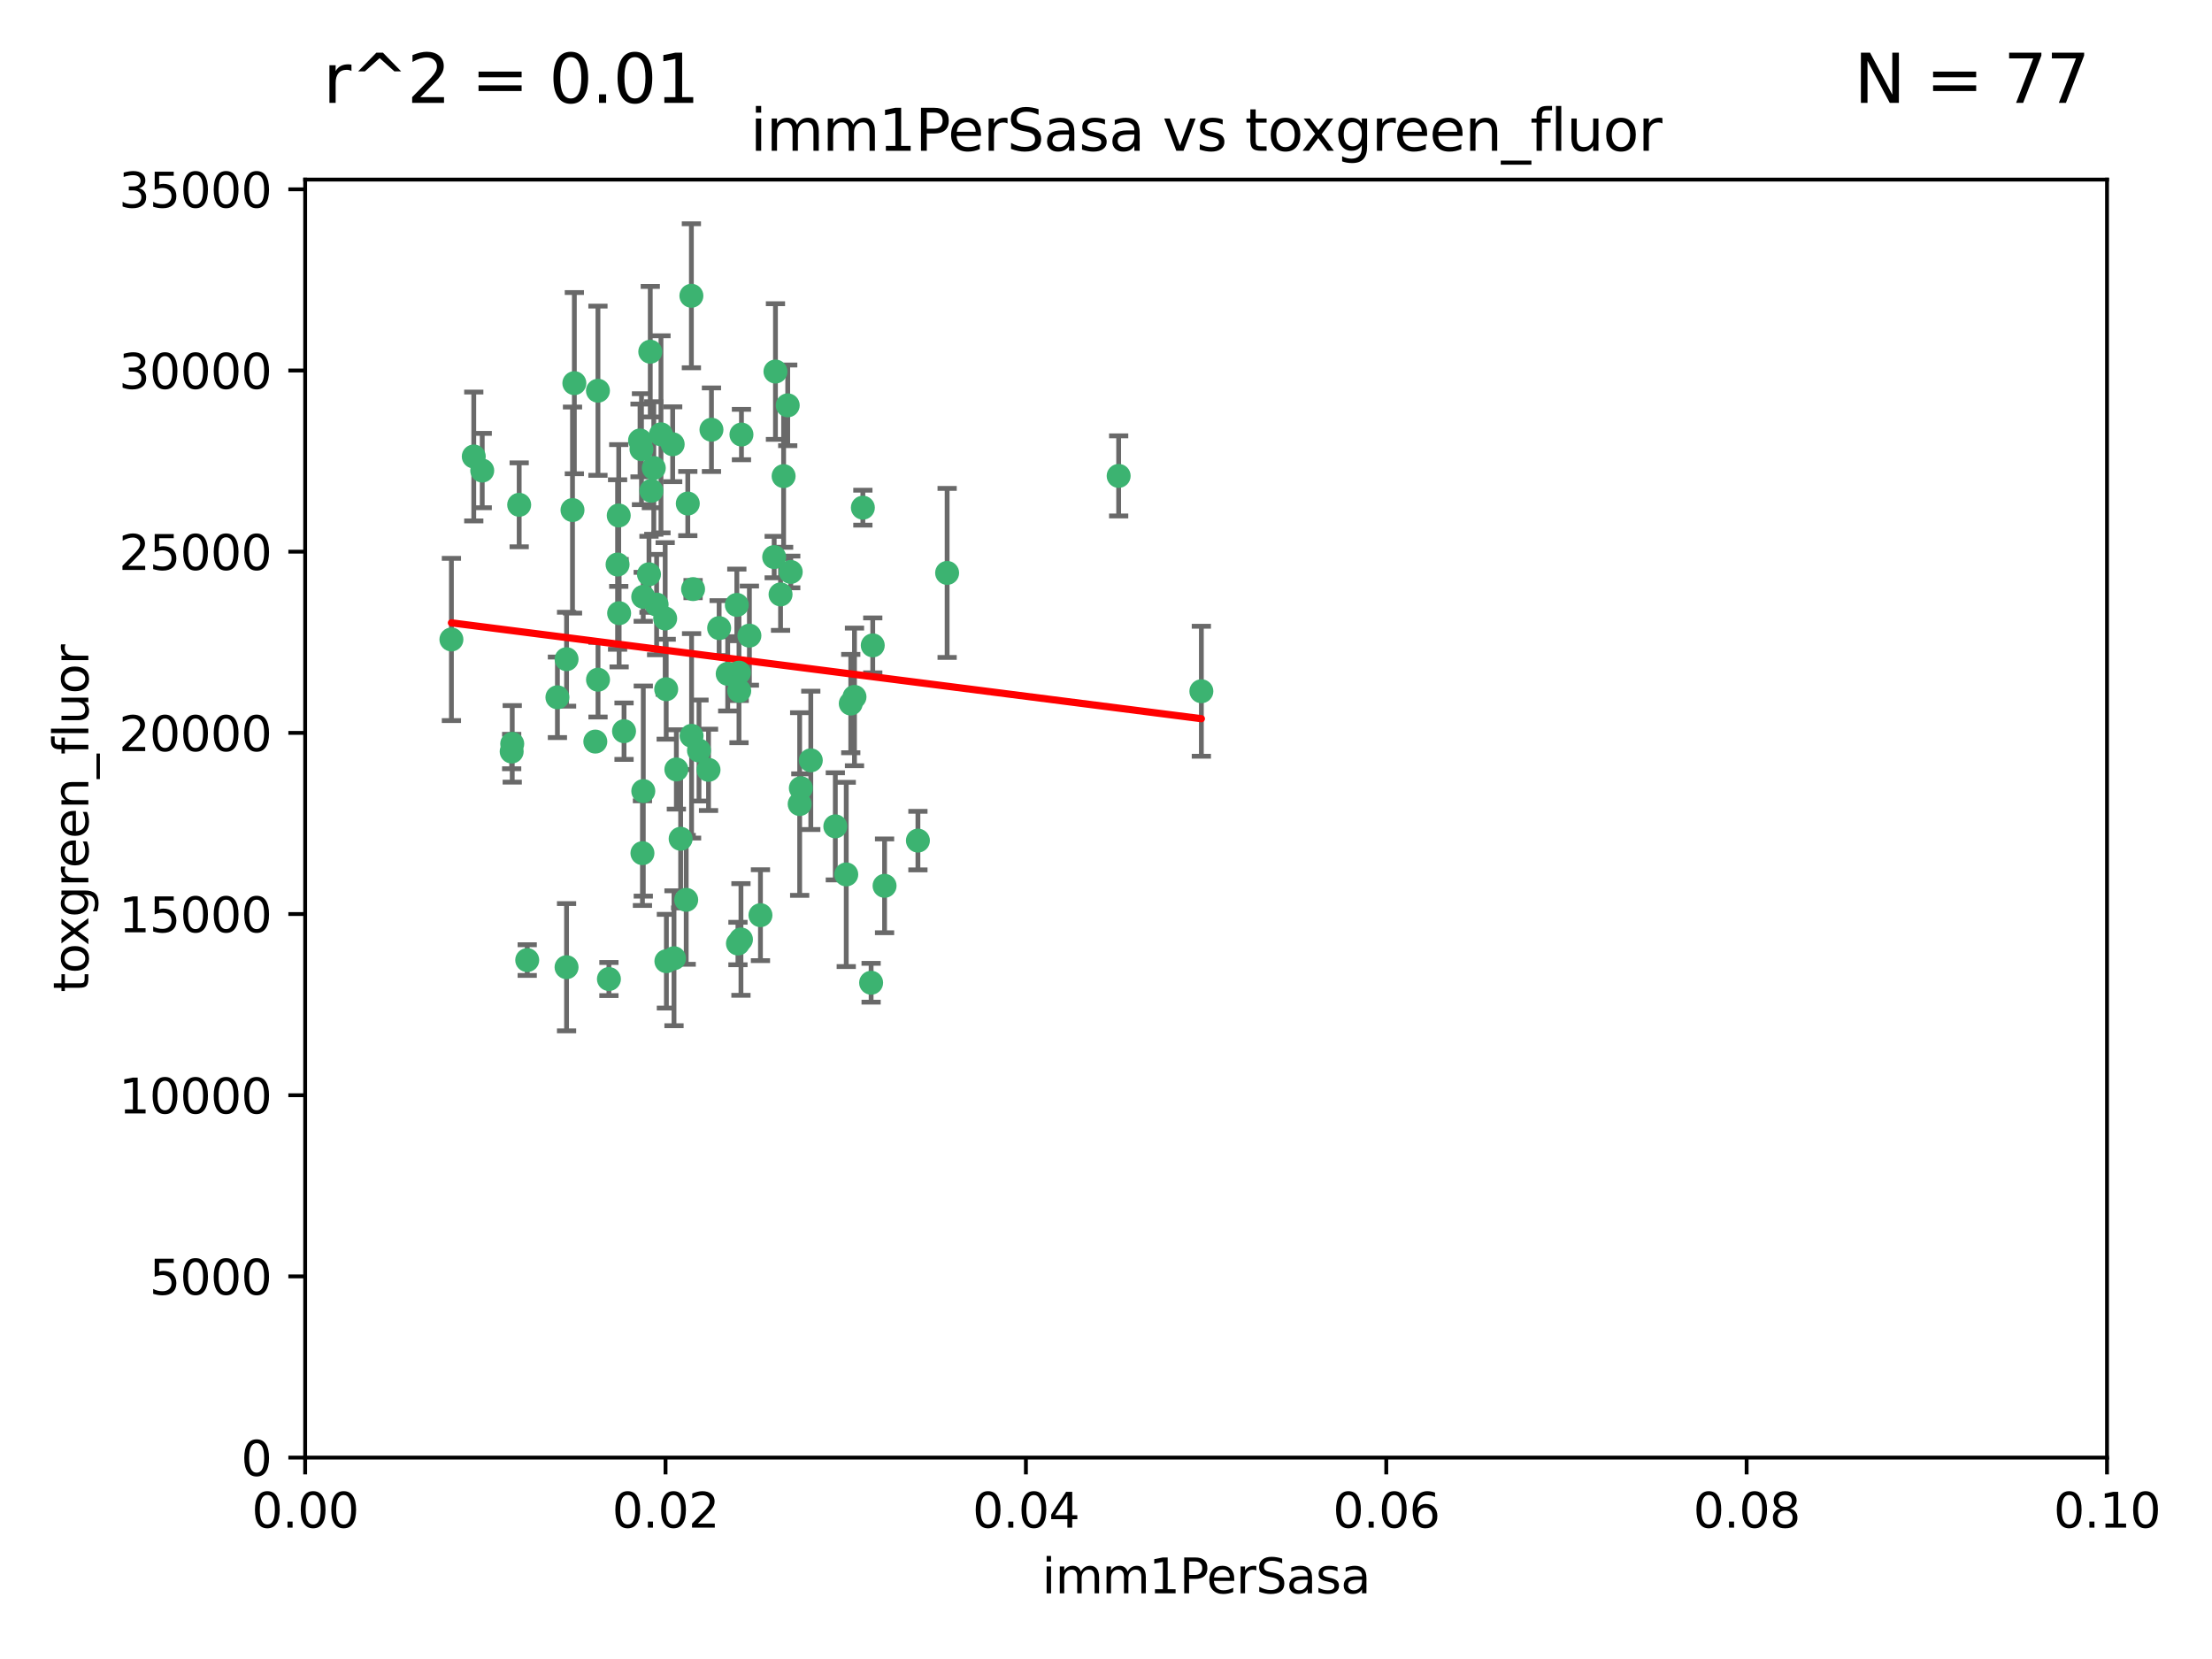 <?xml version="1.0" encoding="utf-8" standalone="no"?>
<!DOCTYPE svg PUBLIC "-//W3C//DTD SVG 1.1//EN"
  "http://www.w3.org/Graphics/SVG/1.1/DTD/svg11.dtd">
<svg xmlns:xlink="http://www.w3.org/1999/xlink" width="460.8pt" height="345.6pt" viewBox="0 0 460.8 345.6" xmlns="http://www.w3.org/2000/svg" version="1.1">
 <defs>
  <style type="text/css">*{stroke-linejoin: round; stroke-linecap: butt}</style>
 </defs>
 <g id="figure_1">
  <g id="patch_1">
   <path d="M 0 345.6 
L 460.8 345.6 
L 460.8 0 
L 0 0 
z
" style="fill: #ffffff"/>
  </g>
  <g id="axes_1">
   <g id="patch_2">
    <path d="M 63.571 303.64 
L 438.93 303.64 
L 438.93 37.411 
L 63.571 37.411 
z
" style="fill: #ffffff"/>
   </g>
   <g id="PathCollection_1">
    <defs>
     <path id="m8a15d4286d" d="M 0 1.118 
C 0.297 1.118 0.581 1 0.791 0.791 
C 1 0.581 1.118 0.297 1.118 0 
C 1.118 -0.297 1 -0.581 0.791 -0.791 
C 0.581 -1 0.297 -1.118 0 -1.118 
C -0.297 -1.118 -0.581 -1 -0.791 -0.791 
C -1 -0.581 -1.118 -0.297 -1.118 0 
C -1.118 0.297 -1 0.581 -0.791 0.791 
C -0.581 1 -0.297 1.118 0 1.118 
z
" style="stroke: #3cb371"/>
    </defs>
    <g clip-path="url(#p099891dd6b)">
     <use xlink:href="#m8a15d4286d" x="108.155" y="105.159" style="fill: #3cb371; stroke: #3cb371"/>
     <use xlink:href="#m8a15d4286d" x="100.458" y="98.026" style="fill: #3cb371; stroke: #3cb371"/>
     <use xlink:href="#m8a15d4286d" x="98.695" y="95.094" style="fill: #3cb371; stroke: #3cb371"/>
     <use xlink:href="#m8a15d4286d" x="148.21" y="89.516" style="fill: #3cb371; stroke: #3cb371"/>
     <use xlink:href="#m8a15d4286d" x="161.277" y="116.045" style="fill: #3cb371; stroke: #3cb371"/>
     <use xlink:href="#m8a15d4286d" x="135.464" y="73.266" style="fill: #3cb371; stroke: #3cb371"/>
     <use xlink:href="#m8a15d4286d" x="138.568" y="128.839" style="fill: #3cb371; stroke: #3cb371"/>
     <use xlink:href="#m8a15d4286d" x="164.725" y="119.146" style="fill: #3cb371; stroke: #3cb371"/>
     <use xlink:href="#m8a15d4286d" x="158.417" y="190.648" style="fill: #3cb371; stroke: #3cb371"/>
     <use xlink:href="#m8a15d4286d" x="124.564" y="81.394" style="fill: #3cb371; stroke: #3cb371"/>
     <use xlink:href="#m8a15d4286d" x="118.027" y="137.321" style="fill: #3cb371; stroke: #3cb371"/>
     <use xlink:href="#m8a15d4286d" x="144.066" y="153.285" style="fill: #3cb371; stroke: #3cb371"/>
     <use xlink:href="#m8a15d4286d" x="168.903" y="158.394" style="fill: #3cb371; stroke: #3cb371"/>
     <use xlink:href="#m8a15d4286d" x="133.331" y="91.754" style="fill: #3cb371; stroke: #3cb371"/>
     <use xlink:href="#m8a15d4286d" x="136.786" y="125.947" style="fill: #3cb371; stroke: #3cb371"/>
     <use xlink:href="#m8a15d4286d" x="137.695" y="90.475" style="fill: #3cb371; stroke: #3cb371"/>
     <use xlink:href="#m8a15d4286d" x="124.016" y="154.483" style="fill: #3cb371; stroke: #3cb371"/>
     <use xlink:href="#m8a15d4286d" x="128.894" y="107.386" style="fill: #3cb371; stroke: #3cb371"/>
     <use xlink:href="#m8a15d4286d" x="128.653" y="117.601" style="fill: #3cb371; stroke: #3cb371"/>
     <use xlink:href="#m8a15d4286d" x="177.231" y="146.564" style="fill: #3cb371; stroke: #3cb371"/>
     <use xlink:href="#m8a15d4286d" x="135.696" y="102.24" style="fill: #3cb371; stroke: #3cb371"/>
     <use xlink:href="#m8a15d4286d" x="135.196" y="119.635" style="fill: #3cb371; stroke: #3cb371"/>
     <use xlink:href="#m8a15d4286d" x="119.649" y="79.819" style="fill: #3cb371; stroke: #3cb371"/>
     <use xlink:href="#m8a15d4286d" x="133.995" y="124.329" style="fill: #3cb371; stroke: #3cb371"/>
     <use xlink:href="#m8a15d4286d" x="144.38" y="122.72" style="fill: #3cb371; stroke: #3cb371"/>
     <use xlink:href="#m8a15d4286d" x="126.849" y="203.953" style="fill: #3cb371; stroke: #3cb371"/>
     <use xlink:href="#m8a15d4286d" x="181.811" y="134.443" style="fill: #3cb371; stroke: #3cb371"/>
     <use xlink:href="#m8a15d4286d" x="106.707" y="154.954" style="fill: #3cb371; stroke: #3cb371"/>
     <use xlink:href="#m8a15d4286d" x="143.28" y="104.896" style="fill: #3cb371; stroke: #3cb371"/>
     <use xlink:href="#m8a15d4286d" x="106.59" y="156.559" style="fill: #3cb371; stroke: #3cb371"/>
     <use xlink:href="#m8a15d4286d" x="145.613" y="156.348" style="fill: #3cb371; stroke: #3cb371"/>
     <use xlink:href="#m8a15d4286d" x="179.751" y="105.756" style="fill: #3cb371; stroke: #3cb371"/>
     <use xlink:href="#m8a15d4286d" x="136.196" y="97.498" style="fill: #3cb371; stroke: #3cb371"/>
     <use xlink:href="#m8a15d4286d" x="140.132" y="92.545" style="fill: #3cb371; stroke: #3cb371"/>
     <use xlink:href="#m8a15d4286d" x="153.995" y="143.916" style="fill: #3cb371; stroke: #3cb371"/>
     <use xlink:href="#m8a15d4286d" x="109.831" y="200.005" style="fill: #3cb371; stroke: #3cb371"/>
     <use xlink:href="#m8a15d4286d" x="149.81" y="130.84" style="fill: #3cb371; stroke: #3cb371"/>
     <use xlink:href="#m8a15d4286d" x="140.407" y="199.62" style="fill: #3cb371; stroke: #3cb371"/>
     <use xlink:href="#m8a15d4286d" x="151.594" y="140.37" style="fill: #3cb371; stroke: #3cb371"/>
     <use xlink:href="#m8a15d4286d" x="147.6" y="160.372" style="fill: #3cb371; stroke: #3cb371"/>
     <use xlink:href="#m8a15d4286d" x="178.006" y="145.178" style="fill: #3cb371; stroke: #3cb371"/>
     <use xlink:href="#m8a15d4286d" x="153.495" y="126.015" style="fill: #3cb371; stroke: #3cb371"/>
     <use xlink:href="#m8a15d4286d" x="161.542" y="77.397" style="fill: #3cb371; stroke: #3cb371"/>
     <use xlink:href="#m8a15d4286d" x="133.632" y="93.572" style="fill: #3cb371; stroke: #3cb371"/>
     <use xlink:href="#m8a15d4286d" x="129.998" y="152.32" style="fill: #3cb371; stroke: #3cb371"/>
     <use xlink:href="#m8a15d4286d" x="128.977" y="127.738" style="fill: #3cb371; stroke: #3cb371"/>
     <use xlink:href="#m8a15d4286d" x="116.121" y="145.262" style="fill: #3cb371; stroke: #3cb371"/>
     <use xlink:href="#m8a15d4286d" x="142.949" y="187.448" style="fill: #3cb371; stroke: #3cb371"/>
     <use xlink:href="#m8a15d4286d" x="153.946" y="140.122" style="fill: #3cb371; stroke: #3cb371"/>
     <use xlink:href="#m8a15d4286d" x="163.241" y="99.184" style="fill: #3cb371; stroke: #3cb371"/>
     <use xlink:href="#m8a15d4286d" x="144.029" y="61.614" style="fill: #3cb371; stroke: #3cb371"/>
     <use xlink:href="#m8a15d4286d" x="119.263" y="106.253" style="fill: #3cb371; stroke: #3cb371"/>
     <use xlink:href="#m8a15d4286d" x="164.097" y="84.44" style="fill: #3cb371; stroke: #3cb371"/>
     <use xlink:href="#m8a15d4286d" x="156.112" y="132.411" style="fill: #3cb371; stroke: #3cb371"/>
     <use xlink:href="#m8a15d4286d" x="233.037" y="99.14" style="fill: #3cb371; stroke: #3cb371"/>
     <use xlink:href="#m8a15d4286d" x="181.47" y="204.723" style="fill: #3cb371; stroke: #3cb371"/>
     <use xlink:href="#m8a15d4286d" x="166.831" y="164.19" style="fill: #3cb371; stroke: #3cb371"/>
     <use xlink:href="#m8a15d4286d" x="250.266" y="143.999" style="fill: #3cb371; stroke: #3cb371"/>
     <use xlink:href="#m8a15d4286d" x="176.29" y="182.16" style="fill: #3cb371; stroke: #3cb371"/>
     <use xlink:href="#m8a15d4286d" x="174.014" y="172.143" style="fill: #3cb371; stroke: #3cb371"/>
     <use xlink:href="#m8a15d4286d" x="94.037" y="133.213" style="fill: #3cb371; stroke: #3cb371"/>
     <use xlink:href="#m8a15d4286d" x="154.458" y="90.523" style="fill: #3cb371; stroke: #3cb371"/>
     <use xlink:href="#m8a15d4286d" x="140.899" y="160.289" style="fill: #3cb371; stroke: #3cb371"/>
     <use xlink:href="#m8a15d4286d" x="153.727" y="196.552" style="fill: #3cb371; stroke: #3cb371"/>
     <use xlink:href="#m8a15d4286d" x="197.304" y="119.349" style="fill: #3cb371; stroke: #3cb371"/>
     <use xlink:href="#m8a15d4286d" x="133.833" y="177.728" style="fill: #3cb371; stroke: #3cb371"/>
     <use xlink:href="#m8a15d4286d" x="154.355" y="195.709" style="fill: #3cb371; stroke: #3cb371"/>
     <use xlink:href="#m8a15d4286d" x="141.792" y="174.728" style="fill: #3cb371; stroke: #3cb371"/>
     <use xlink:href="#m8a15d4286d" x="124.578" y="141.593" style="fill: #3cb371; stroke: #3cb371"/>
     <use xlink:href="#m8a15d4286d" x="191.219" y="175.112" style="fill: #3cb371; stroke: #3cb371"/>
     <use xlink:href="#m8a15d4286d" x="134.01" y="164.794" style="fill: #3cb371; stroke: #3cb371"/>
     <use xlink:href="#m8a15d4286d" x="138.782" y="143.576" style="fill: #3cb371; stroke: #3cb371"/>
     <use xlink:href="#m8a15d4286d" x="138.822" y="200.236" style="fill: #3cb371; stroke: #3cb371"/>
     <use xlink:href="#m8a15d4286d" x="166.587" y="167.495" style="fill: #3cb371; stroke: #3cb371"/>
     <use xlink:href="#m8a15d4286d" x="162.604" y="123.828" style="fill: #3cb371; stroke: #3cb371"/>
     <use xlink:href="#m8a15d4286d" x="118.024" y="201.488" style="fill: #3cb371; stroke: #3cb371"/>
     <use xlink:href="#m8a15d4286d" x="184.271" y="184.534" style="fill: #3cb371; stroke: #3cb371"/>
    </g>
   </g>
   <g id="matplotlib.axis_1">
    <g id="xtick_1">
     <g id="line2d_1">
      <defs>
       <path id="m2b4e4a95bf" d="M 0 0 
L 0 3.5 
" style="stroke: #000000; stroke-width: 0.8"/>
      </defs>
      <g>
       <use xlink:href="#m2b4e4a95bf" x="63.571" y="303.64" style="stroke: #000000; stroke-width: 0.8"/>
      </g>
     </g>
     <g id="text_1">
      <!-- 0.00 -->
      <g transform="translate(52.438 318.238)scale(0.1 -0.1)">
       <defs>
        <path id="DejaVuSans-30" d="M 2034 4250 
Q 1547 4250 1301 3770 
Q 1056 3291 1056 2328 
Q 1056 1369 1301 889 
Q 1547 409 2034 409 
Q 2525 409 2770 889 
Q 3016 1369 3016 2328 
Q 3016 3291 2770 3770 
Q 2525 4250 2034 4250 
z
M 2034 4750 
Q 2819 4750 3233 4129 
Q 3647 3509 3647 2328 
Q 3647 1150 3233 529 
Q 2819 -91 2034 -91 
Q 1250 -91 836 529 
Q 422 1150 422 2328 
Q 422 3509 836 4129 
Q 1250 4750 2034 4750 
z
" transform="scale(0.016)"/>
        <path id="DejaVuSans-2e" d="M 684 794 
L 1344 794 
L 1344 0 
L 684 0 
L 684 794 
z
" transform="scale(0.016)"/>
       </defs>
       <use xlink:href="#DejaVuSans-30"/>
       <use xlink:href="#DejaVuSans-2e" x="63.623"/>
       <use xlink:href="#DejaVuSans-30" x="95.41"/>
       <use xlink:href="#DejaVuSans-30" x="159.033"/>
      </g>
     </g>
    </g>
    <g id="xtick_2">
     <g id="line2d_2">
      <g>
       <use xlink:href="#m2b4e4a95bf" x="138.643" y="303.64" style="stroke: #000000; stroke-width: 0.8"/>
      </g>
     </g>
     <g id="text_2">
      <!-- 0.02 -->
      <g transform="translate(127.51 318.238)scale(0.1 -0.1)">
       <defs>
        <path id="DejaVuSans-32" d="M 1228 531 
L 3431 531 
L 3431 0 
L 469 0 
L 469 531 
Q 828 903 1448 1529 
Q 2069 2156 2228 2338 
Q 2531 2678 2651 2914 
Q 2772 3150 2772 3378 
Q 2772 3750 2511 3984 
Q 2250 4219 1831 4219 
Q 1534 4219 1204 4116 
Q 875 4013 500 3803 
L 500 4441 
Q 881 4594 1212 4672 
Q 1544 4750 1819 4750 
Q 2544 4750 2975 4387 
Q 3406 4025 3406 3419 
Q 3406 3131 3298 2873 
Q 3191 2616 2906 2266 
Q 2828 2175 2409 1742 
Q 1991 1309 1228 531 
z
" transform="scale(0.016)"/>
       </defs>
       <use xlink:href="#DejaVuSans-30"/>
       <use xlink:href="#DejaVuSans-2e" x="63.623"/>
       <use xlink:href="#DejaVuSans-30" x="95.41"/>
       <use xlink:href="#DejaVuSans-32" x="159.033"/>
      </g>
     </g>
    </g>
    <g id="xtick_3">
     <g id="line2d_3">
      <g>
       <use xlink:href="#m2b4e4a95bf" x="213.715" y="303.64" style="stroke: #000000; stroke-width: 0.8"/>
      </g>
     </g>
     <g id="text_3">
      <!-- 0.04 -->
      <g transform="translate(202.582 318.238)scale(0.1 -0.1)">
       <defs>
        <path id="DejaVuSans-34" d="M 2419 4116 
L 825 1625 
L 2419 1625 
L 2419 4116 
z
M 2253 4666 
L 3047 4666 
L 3047 1625 
L 3713 1625 
L 3713 1100 
L 3047 1100 
L 3047 0 
L 2419 0 
L 2419 1100 
L 313 1100 
L 313 1709 
L 2253 4666 
z
" transform="scale(0.016)"/>
       </defs>
       <use xlink:href="#DejaVuSans-30"/>
       <use xlink:href="#DejaVuSans-2e" x="63.623"/>
       <use xlink:href="#DejaVuSans-30" x="95.41"/>
       <use xlink:href="#DejaVuSans-34" x="159.033"/>
      </g>
     </g>
    </g>
    <g id="xtick_4">
     <g id="line2d_4">
      <g>
       <use xlink:href="#m2b4e4a95bf" x="288.786" y="303.64" style="stroke: #000000; stroke-width: 0.8"/>
      </g>
     </g>
     <g id="text_4">
      <!-- 0.06 -->
      <g transform="translate(277.654 318.238)scale(0.1 -0.1)">
       <defs>
        <path id="DejaVuSans-36" d="M 2113 2584 
Q 1688 2584 1439 2293 
Q 1191 2003 1191 1497 
Q 1191 994 1439 701 
Q 1688 409 2113 409 
Q 2538 409 2786 701 
Q 3034 994 3034 1497 
Q 3034 2003 2786 2293 
Q 2538 2584 2113 2584 
z
M 3366 4563 
L 3366 3988 
Q 3128 4100 2886 4159 
Q 2644 4219 2406 4219 
Q 1781 4219 1451 3797 
Q 1122 3375 1075 2522 
Q 1259 2794 1537 2939 
Q 1816 3084 2150 3084 
Q 2853 3084 3261 2657 
Q 3669 2231 3669 1497 
Q 3669 778 3244 343 
Q 2819 -91 2113 -91 
Q 1303 -91 875 529 
Q 447 1150 447 2328 
Q 447 3434 972 4092 
Q 1497 4750 2381 4750 
Q 2619 4750 2861 4703 
Q 3103 4656 3366 4563 
z
" transform="scale(0.016)"/>
       </defs>
       <use xlink:href="#DejaVuSans-30"/>
       <use xlink:href="#DejaVuSans-2e" x="63.623"/>
       <use xlink:href="#DejaVuSans-30" x="95.41"/>
       <use xlink:href="#DejaVuSans-36" x="159.033"/>
      </g>
     </g>
    </g>
    <g id="xtick_5">
     <g id="line2d_5">
      <g>
       <use xlink:href="#m2b4e4a95bf" x="363.858" y="303.64" style="stroke: #000000; stroke-width: 0.8"/>
      </g>
     </g>
     <g id="text_5">
      <!-- 0.08 -->
      <g transform="translate(352.725 318.238)scale(0.1 -0.1)">
       <defs>
        <path id="DejaVuSans-38" d="M 2034 2216 
Q 1584 2216 1326 1975 
Q 1069 1734 1069 1313 
Q 1069 891 1326 650 
Q 1584 409 2034 409 
Q 2484 409 2743 651 
Q 3003 894 3003 1313 
Q 3003 1734 2745 1975 
Q 2488 2216 2034 2216 
z
M 1403 2484 
Q 997 2584 770 2862 
Q 544 3141 544 3541 
Q 544 4100 942 4425 
Q 1341 4750 2034 4750 
Q 2731 4750 3128 4425 
Q 3525 4100 3525 3541 
Q 3525 3141 3298 2862 
Q 3072 2584 2669 2484 
Q 3125 2378 3379 2068 
Q 3634 1759 3634 1313 
Q 3634 634 3220 271 
Q 2806 -91 2034 -91 
Q 1263 -91 848 271 
Q 434 634 434 1313 
Q 434 1759 690 2068 
Q 947 2378 1403 2484 
z
M 1172 3481 
Q 1172 3119 1398 2916 
Q 1625 2713 2034 2713 
Q 2441 2713 2670 2916 
Q 2900 3119 2900 3481 
Q 2900 3844 2670 4047 
Q 2441 4250 2034 4250 
Q 1625 4250 1398 4047 
Q 1172 3844 1172 3481 
z
" transform="scale(0.016)"/>
       </defs>
       <use xlink:href="#DejaVuSans-30"/>
       <use xlink:href="#DejaVuSans-2e" x="63.623"/>
       <use xlink:href="#DejaVuSans-30" x="95.41"/>
       <use xlink:href="#DejaVuSans-38" x="159.033"/>
      </g>
     </g>
    </g>
    <g id="xtick_6">
     <g id="line2d_6">
      <g>
       <use xlink:href="#m2b4e4a95bf" x="438.93" y="303.64" style="stroke: #000000; stroke-width: 0.8"/>
      </g>
     </g>
     <g id="text_6">
      <!-- 0.10 -->
      <g transform="translate(427.797 318.238)scale(0.1 -0.1)">
       <defs>
        <path id="DejaVuSans-31" d="M 794 531 
L 1825 531 
L 1825 4091 
L 703 3866 
L 703 4441 
L 1819 4666 
L 2450 4666 
L 2450 531 
L 3481 531 
L 3481 0 
L 794 0 
L 794 531 
z
" transform="scale(0.016)"/>
       </defs>
       <use xlink:href="#DejaVuSans-30"/>
       <use xlink:href="#DejaVuSans-2e" x="63.623"/>
       <use xlink:href="#DejaVuSans-31" x="95.41"/>
       <use xlink:href="#DejaVuSans-30" x="159.033"/>
      </g>
     </g>
    </g>
    <g id="text_7">
     <!-- imm1PerSasa -->
     <g transform="translate(217.067 331.917)scale(0.1 -0.1)">
      <defs>
       <path id="DejaVuSans-69" d="M 603 3500 
L 1178 3500 
L 1178 0 
L 603 0 
L 603 3500 
z
M 603 4863 
L 1178 4863 
L 1178 4134 
L 603 4134 
L 603 4863 
z
" transform="scale(0.016)"/>
       <path id="DejaVuSans-6d" d="M 3328 2828 
Q 3544 3216 3844 3400 
Q 4144 3584 4550 3584 
Q 5097 3584 5394 3201 
Q 5691 2819 5691 2113 
L 5691 0 
L 5113 0 
L 5113 2094 
Q 5113 2597 4934 2840 
Q 4756 3084 4391 3084 
Q 3944 3084 3684 2787 
Q 3425 2491 3425 1978 
L 3425 0 
L 2847 0 
L 2847 2094 
Q 2847 2600 2669 2842 
Q 2491 3084 2119 3084 
Q 1678 3084 1418 2786 
Q 1159 2488 1159 1978 
L 1159 0 
L 581 0 
L 581 3500 
L 1159 3500 
L 1159 2956 
Q 1356 3278 1631 3431 
Q 1906 3584 2284 3584 
Q 2666 3584 2933 3390 
Q 3200 3197 3328 2828 
z
" transform="scale(0.016)"/>
       <path id="DejaVuSans-50" d="M 1259 4147 
L 1259 2394 
L 2053 2394 
Q 2494 2394 2734 2622 
Q 2975 2850 2975 3272 
Q 2975 3691 2734 3919 
Q 2494 4147 2053 4147 
L 1259 4147 
z
M 628 4666 
L 2053 4666 
Q 2838 4666 3239 4311 
Q 3641 3956 3641 3272 
Q 3641 2581 3239 2228 
Q 2838 1875 2053 1875 
L 1259 1875 
L 1259 0 
L 628 0 
L 628 4666 
z
" transform="scale(0.016)"/>
       <path id="DejaVuSans-65" d="M 3597 1894 
L 3597 1613 
L 953 1613 
Q 991 1019 1311 708 
Q 1631 397 2203 397 
Q 2534 397 2845 478 
Q 3156 559 3463 722 
L 3463 178 
Q 3153 47 2828 -22 
Q 2503 -91 2169 -91 
Q 1331 -91 842 396 
Q 353 884 353 1716 
Q 353 2575 817 3079 
Q 1281 3584 2069 3584 
Q 2775 3584 3186 3129 
Q 3597 2675 3597 1894 
z
M 3022 2063 
Q 3016 2534 2758 2815 
Q 2500 3097 2075 3097 
Q 1594 3097 1305 2825 
Q 1016 2553 972 2059 
L 3022 2063 
z
" transform="scale(0.016)"/>
       <path id="DejaVuSans-72" d="M 2631 2963 
Q 2534 3019 2420 3045 
Q 2306 3072 2169 3072 
Q 1681 3072 1420 2755 
Q 1159 2438 1159 1844 
L 1159 0 
L 581 0 
L 581 3500 
L 1159 3500 
L 1159 2956 
Q 1341 3275 1631 3429 
Q 1922 3584 2338 3584 
Q 2397 3584 2469 3576 
Q 2541 3569 2628 3553 
L 2631 2963 
z
" transform="scale(0.016)"/>
       <path id="DejaVuSans-53" d="M 3425 4513 
L 3425 3897 
Q 3066 4069 2747 4153 
Q 2428 4238 2131 4238 
Q 1616 4238 1336 4038 
Q 1056 3838 1056 3469 
Q 1056 3159 1242 3001 
Q 1428 2844 1947 2747 
L 2328 2669 
Q 3034 2534 3370 2195 
Q 3706 1856 3706 1288 
Q 3706 609 3251 259 
Q 2797 -91 1919 -91 
Q 1588 -91 1214 -16 
Q 841 59 441 206 
L 441 856 
Q 825 641 1194 531 
Q 1563 422 1919 422 
Q 2459 422 2753 634 
Q 3047 847 3047 1241 
Q 3047 1584 2836 1778 
Q 2625 1972 2144 2069 
L 1759 2144 
Q 1053 2284 737 2584 
Q 422 2884 422 3419 
Q 422 4038 858 4394 
Q 1294 4750 2059 4750 
Q 2388 4750 2728 4690 
Q 3069 4631 3425 4513 
z
" transform="scale(0.016)"/>
       <path id="DejaVuSans-61" d="M 2194 1759 
Q 1497 1759 1228 1600 
Q 959 1441 959 1056 
Q 959 750 1161 570 
Q 1363 391 1709 391 
Q 2188 391 2477 730 
Q 2766 1069 2766 1631 
L 2766 1759 
L 2194 1759 
z
M 3341 1997 
L 3341 0 
L 2766 0 
L 2766 531 
Q 2569 213 2275 61 
Q 1981 -91 1556 -91 
Q 1019 -91 701 211 
Q 384 513 384 1019 
Q 384 1609 779 1909 
Q 1175 2209 1959 2209 
L 2766 2209 
L 2766 2266 
Q 2766 2663 2505 2880 
Q 2244 3097 1772 3097 
Q 1472 3097 1187 3025 
Q 903 2953 641 2809 
L 641 3341 
Q 956 3463 1253 3523 
Q 1550 3584 1831 3584 
Q 2591 3584 2966 3190 
Q 3341 2797 3341 1997 
z
" transform="scale(0.016)"/>
       <path id="DejaVuSans-73" d="M 2834 3397 
L 2834 2853 
Q 2591 2978 2328 3040 
Q 2066 3103 1784 3103 
Q 1356 3103 1142 2972 
Q 928 2841 928 2578 
Q 928 2378 1081 2264 
Q 1234 2150 1697 2047 
L 1894 2003 
Q 2506 1872 2764 1633 
Q 3022 1394 3022 966 
Q 3022 478 2636 193 
Q 2250 -91 1575 -91 
Q 1294 -91 989 -36 
Q 684 19 347 128 
L 347 722 
Q 666 556 975 473 
Q 1284 391 1588 391 
Q 1994 391 2212 530 
Q 2431 669 2431 922 
Q 2431 1156 2273 1281 
Q 2116 1406 1581 1522 
L 1381 1569 
Q 847 1681 609 1914 
Q 372 2147 372 2553 
Q 372 3047 722 3315 
Q 1072 3584 1716 3584 
Q 2034 3584 2315 3537 
Q 2597 3491 2834 3397 
z
" transform="scale(0.016)"/>
      </defs>
      <use xlink:href="#DejaVuSans-69"/>
      <use xlink:href="#DejaVuSans-6d" x="27.783"/>
      <use xlink:href="#DejaVuSans-6d" x="125.195"/>
      <use xlink:href="#DejaVuSans-31" x="222.607"/>
      <use xlink:href="#DejaVuSans-50" x="286.23"/>
      <use xlink:href="#DejaVuSans-65" x="342.908"/>
      <use xlink:href="#DejaVuSans-72" x="404.432"/>
      <use xlink:href="#DejaVuSans-53" x="445.545"/>
      <use xlink:href="#DejaVuSans-61" x="509.021"/>
      <use xlink:href="#DejaVuSans-73" x="570.301"/>
      <use xlink:href="#DejaVuSans-61" x="622.4"/>
     </g>
    </g>
   </g>
   <g id="matplotlib.axis_2">
    <g id="ytick_1">
     <g id="line2d_7">
      <defs>
       <path id="ma38e259028" d="M 0 0 
L -3.5 0 
" style="stroke: #000000; stroke-width: 0.8"/>
      </defs>
      <g>
       <use xlink:href="#ma38e259028" x="63.571" y="303.64" style="stroke: #000000; stroke-width: 0.8"/>
      </g>
     </g>
     <g id="text_8">
      <!-- 0 -->
      <g transform="translate(50.209 307.439)scale(0.1 -0.1)">
       <use xlink:href="#DejaVuSans-30"/>
      </g>
     </g>
    </g>
    <g id="ytick_2">
     <g id="line2d_8">
      <g>
       <use xlink:href="#ma38e259028" x="63.571" y="265.897" style="stroke: #000000; stroke-width: 0.8"/>
      </g>
     </g>
     <g id="text_9">
      <!-- 5000 -->
      <g transform="translate(31.121 269.696)scale(0.1 -0.1)">
       <defs>
        <path id="DejaVuSans-35" d="M 691 4666 
L 3169 4666 
L 3169 4134 
L 1269 4134 
L 1269 2991 
Q 1406 3038 1543 3061 
Q 1681 3084 1819 3084 
Q 2600 3084 3056 2656 
Q 3513 2228 3513 1497 
Q 3513 744 3044 326 
Q 2575 -91 1722 -91 
Q 1428 -91 1123 -41 
Q 819 9 494 109 
L 494 744 
Q 775 591 1075 516 
Q 1375 441 1709 441 
Q 2250 441 2565 725 
Q 2881 1009 2881 1497 
Q 2881 1984 2565 2268 
Q 2250 2553 1709 2553 
Q 1456 2553 1204 2497 
Q 953 2441 691 2322 
L 691 4666 
z
" transform="scale(0.016)"/>
       </defs>
       <use xlink:href="#DejaVuSans-35"/>
       <use xlink:href="#DejaVuSans-30" x="63.623"/>
       <use xlink:href="#DejaVuSans-30" x="127.246"/>
       <use xlink:href="#DejaVuSans-30" x="190.869"/>
      </g>
     </g>
    </g>
    <g id="ytick_3">
     <g id="line2d_9">
      <g>
       <use xlink:href="#ma38e259028" x="63.571" y="228.154" style="stroke: #000000; stroke-width: 0.8"/>
      </g>
     </g>
     <g id="text_10">
      <!-- 10000 -->
      <g transform="translate(24.759 231.953)scale(0.1 -0.1)">
       <use xlink:href="#DejaVuSans-31"/>
       <use xlink:href="#DejaVuSans-30" x="63.623"/>
       <use xlink:href="#DejaVuSans-30" x="127.246"/>
       <use xlink:href="#DejaVuSans-30" x="190.869"/>
       <use xlink:href="#DejaVuSans-30" x="254.492"/>
      </g>
     </g>
    </g>
    <g id="ytick_4">
     <g id="line2d_10">
      <g>
       <use xlink:href="#ma38e259028" x="63.571" y="190.411" style="stroke: #000000; stroke-width: 0.8"/>
      </g>
     </g>
     <g id="text_11">
      <!-- 15000 -->
      <g transform="translate(24.759 194.21)scale(0.1 -0.1)">
       <use xlink:href="#DejaVuSans-31"/>
       <use xlink:href="#DejaVuSans-35" x="63.623"/>
       <use xlink:href="#DejaVuSans-30" x="127.246"/>
       <use xlink:href="#DejaVuSans-30" x="190.869"/>
       <use xlink:href="#DejaVuSans-30" x="254.492"/>
      </g>
     </g>
    </g>
    <g id="ytick_5">
     <g id="line2d_11">
      <g>
       <use xlink:href="#ma38e259028" x="63.571" y="152.668" style="stroke: #000000; stroke-width: 0.8"/>
      </g>
     </g>
     <g id="text_12">
      <!-- 20000 -->
      <g transform="translate(24.759 156.467)scale(0.1 -0.1)">
       <use xlink:href="#DejaVuSans-32"/>
       <use xlink:href="#DejaVuSans-30" x="63.623"/>
       <use xlink:href="#DejaVuSans-30" x="127.246"/>
       <use xlink:href="#DejaVuSans-30" x="190.869"/>
       <use xlink:href="#DejaVuSans-30" x="254.492"/>
      </g>
     </g>
    </g>
    <g id="ytick_6">
     <g id="line2d_12">
      <g>
       <use xlink:href="#ma38e259028" x="63.571" y="114.925" style="stroke: #000000; stroke-width: 0.8"/>
      </g>
     </g>
     <g id="text_13">
      <!-- 25000 -->
      <g transform="translate(24.759 118.724)scale(0.1 -0.1)">
       <use xlink:href="#DejaVuSans-32"/>
       <use xlink:href="#DejaVuSans-35" x="63.623"/>
       <use xlink:href="#DejaVuSans-30" x="127.246"/>
       <use xlink:href="#DejaVuSans-30" x="190.869"/>
       <use xlink:href="#DejaVuSans-30" x="254.492"/>
      </g>
     </g>
    </g>
    <g id="ytick_7">
     <g id="line2d_13">
      <g>
       <use xlink:href="#ma38e259028" x="63.571" y="77.181" style="stroke: #000000; stroke-width: 0.8"/>
      </g>
     </g>
     <g id="text_14">
      <!-- 30000 -->
      <g transform="translate(24.759 80.981)scale(0.1 -0.1)">
       <defs>
        <path id="DejaVuSans-33" d="M 2597 2516 
Q 3050 2419 3304 2112 
Q 3559 1806 3559 1356 
Q 3559 666 3084 287 
Q 2609 -91 1734 -91 
Q 1441 -91 1130 -33 
Q 819 25 488 141 
L 488 750 
Q 750 597 1062 519 
Q 1375 441 1716 441 
Q 2309 441 2620 675 
Q 2931 909 2931 1356 
Q 2931 1769 2642 2001 
Q 2353 2234 1838 2234 
L 1294 2234 
L 1294 2753 
L 1863 2753 
Q 2328 2753 2575 2939 
Q 2822 3125 2822 3475 
Q 2822 3834 2567 4026 
Q 2313 4219 1838 4219 
Q 1578 4219 1281 4162 
Q 984 4106 628 3988 
L 628 4550 
Q 988 4650 1302 4700 
Q 1616 4750 1894 4750 
Q 2613 4750 3031 4423 
Q 3450 4097 3450 3541 
Q 3450 3153 3228 2886 
Q 3006 2619 2597 2516 
z
" transform="scale(0.016)"/>
       </defs>
       <use xlink:href="#DejaVuSans-33"/>
       <use xlink:href="#DejaVuSans-30" x="63.623"/>
       <use xlink:href="#DejaVuSans-30" x="127.246"/>
       <use xlink:href="#DejaVuSans-30" x="190.869"/>
       <use xlink:href="#DejaVuSans-30" x="254.492"/>
      </g>
     </g>
    </g>
    <g id="ytick_8">
     <g id="line2d_14">
      <g>
       <use xlink:href="#ma38e259028" x="63.571" y="39.438" style="stroke: #000000; stroke-width: 0.8"/>
      </g>
     </g>
     <g id="text_15">
      <!-- 35000 -->
      <g transform="translate(24.759 43.238)scale(0.1 -0.1)">
       <use xlink:href="#DejaVuSans-33"/>
       <use xlink:href="#DejaVuSans-35" x="63.623"/>
       <use xlink:href="#DejaVuSans-30" x="127.246"/>
       <use xlink:href="#DejaVuSans-30" x="190.869"/>
       <use xlink:href="#DejaVuSans-30" x="254.492"/>
      </g>
     </g>
    </g>
    <g id="text_16">
     <!-- toxgreen_fluor -->
     <g transform="translate(18.401 206.72)rotate(-90)scale(0.1 -0.1)">
      <defs>
       <path id="DejaVuSans-74" d="M 1172 4494 
L 1172 3500 
L 2356 3500 
L 2356 3053 
L 1172 3053 
L 1172 1153 
Q 1172 725 1289 603 
Q 1406 481 1766 481 
L 2356 481 
L 2356 0 
L 1766 0 
Q 1100 0 847 248 
Q 594 497 594 1153 
L 594 3053 
L 172 3053 
L 172 3500 
L 594 3500 
L 594 4494 
L 1172 4494 
z
" transform="scale(0.016)"/>
       <path id="DejaVuSans-6f" d="M 1959 3097 
Q 1497 3097 1228 2736 
Q 959 2375 959 1747 
Q 959 1119 1226 758 
Q 1494 397 1959 397 
Q 2419 397 2687 759 
Q 2956 1122 2956 1747 
Q 2956 2369 2687 2733 
Q 2419 3097 1959 3097 
z
M 1959 3584 
Q 2709 3584 3137 3096 
Q 3566 2609 3566 1747 
Q 3566 888 3137 398 
Q 2709 -91 1959 -91 
Q 1206 -91 779 398 
Q 353 888 353 1747 
Q 353 2609 779 3096 
Q 1206 3584 1959 3584 
z
" transform="scale(0.016)"/>
       <path id="DejaVuSans-78" d="M 3513 3500 
L 2247 1797 
L 3578 0 
L 2900 0 
L 1881 1375 
L 863 0 
L 184 0 
L 1544 1831 
L 300 3500 
L 978 3500 
L 1906 2253 
L 2834 3500 
L 3513 3500 
z
" transform="scale(0.016)"/>
       <path id="DejaVuSans-67" d="M 2906 1791 
Q 2906 2416 2648 2759 
Q 2391 3103 1925 3103 
Q 1463 3103 1205 2759 
Q 947 2416 947 1791 
Q 947 1169 1205 825 
Q 1463 481 1925 481 
Q 2391 481 2648 825 
Q 2906 1169 2906 1791 
z
M 3481 434 
Q 3481 -459 3084 -895 
Q 2688 -1331 1869 -1331 
Q 1566 -1331 1297 -1286 
Q 1028 -1241 775 -1147 
L 775 -588 
Q 1028 -725 1275 -790 
Q 1522 -856 1778 -856 
Q 2344 -856 2625 -561 
Q 2906 -266 2906 331 
L 2906 616 
Q 2728 306 2450 153 
Q 2172 0 1784 0 
Q 1141 0 747 490 
Q 353 981 353 1791 
Q 353 2603 747 3093 
Q 1141 3584 1784 3584 
Q 2172 3584 2450 3431 
Q 2728 3278 2906 2969 
L 2906 3500 
L 3481 3500 
L 3481 434 
z
" transform="scale(0.016)"/>
       <path id="DejaVuSans-6e" d="M 3513 2113 
L 3513 0 
L 2938 0 
L 2938 2094 
Q 2938 2591 2744 2837 
Q 2550 3084 2163 3084 
Q 1697 3084 1428 2787 
Q 1159 2491 1159 1978 
L 1159 0 
L 581 0 
L 581 3500 
L 1159 3500 
L 1159 2956 
Q 1366 3272 1645 3428 
Q 1925 3584 2291 3584 
Q 2894 3584 3203 3211 
Q 3513 2838 3513 2113 
z
" transform="scale(0.016)"/>
       <path id="DejaVuSans-5f" d="M 3263 -1063 
L 3263 -1509 
L -63 -1509 
L -63 -1063 
L 3263 -1063 
z
" transform="scale(0.016)"/>
       <path id="DejaVuSans-66" d="M 2375 4863 
L 2375 4384 
L 1825 4384 
Q 1516 4384 1395 4259 
Q 1275 4134 1275 3809 
L 1275 3500 
L 2222 3500 
L 2222 3053 
L 1275 3053 
L 1275 0 
L 697 0 
L 697 3053 
L 147 3053 
L 147 3500 
L 697 3500 
L 697 3744 
Q 697 4328 969 4595 
Q 1241 4863 1831 4863 
L 2375 4863 
z
" transform="scale(0.016)"/>
       <path id="DejaVuSans-6c" d="M 603 4863 
L 1178 4863 
L 1178 0 
L 603 0 
L 603 4863 
z
" transform="scale(0.016)"/>
       <path id="DejaVuSans-75" d="M 544 1381 
L 544 3500 
L 1119 3500 
L 1119 1403 
Q 1119 906 1312 657 
Q 1506 409 1894 409 
Q 2359 409 2629 706 
Q 2900 1003 2900 1516 
L 2900 3500 
L 3475 3500 
L 3475 0 
L 2900 0 
L 2900 538 
Q 2691 219 2414 64 
Q 2138 -91 1772 -91 
Q 1169 -91 856 284 
Q 544 659 544 1381 
z
M 1991 3584 
L 1991 3584 
z
" transform="scale(0.016)"/>
      </defs>
      <use xlink:href="#DejaVuSans-74"/>
      <use xlink:href="#DejaVuSans-6f" x="39.209"/>
      <use xlink:href="#DejaVuSans-78" x="97.266"/>
      <use xlink:href="#DejaVuSans-67" x="156.445"/>
      <use xlink:href="#DejaVuSans-72" x="219.922"/>
      <use xlink:href="#DejaVuSans-65" x="258.785"/>
      <use xlink:href="#DejaVuSans-65" x="320.309"/>
      <use xlink:href="#DejaVuSans-6e" x="381.832"/>
      <use xlink:href="#DejaVuSans-5f" x="445.211"/>
      <use xlink:href="#DejaVuSans-66" x="495.211"/>
      <use xlink:href="#DejaVuSans-6c" x="530.416"/>
      <use xlink:href="#DejaVuSans-75" x="558.199"/>
      <use xlink:href="#DejaVuSans-6f" x="621.578"/>
      <use xlink:href="#DejaVuSans-72" x="682.76"/>
     </g>
    </g>
   </g>
   <g id="LineCollection_1">
    <path d="M 108.155 113.901 
L 108.155 96.418 
" clip-path="url(#p099891dd6b)" style="fill: none; stroke: #696969"/>
    <path d="M 100.458 105.772 
L 100.458 90.281 
" clip-path="url(#p099891dd6b)" style="fill: none; stroke: #696969"/>
    <path d="M 98.695 108.514 
L 98.695 81.675 
" clip-path="url(#p099891dd6b)" style="fill: none; stroke: #696969"/>
    <path d="M 148.21 98.217 
L 148.21 80.815 
" clip-path="url(#p099891dd6b)" style="fill: none; stroke: #696969"/>
    <path d="M 161.277 120.361 
L 161.277 111.729 
" clip-path="url(#p099891dd6b)" style="fill: none; stroke: #696969"/>
    <path d="M 135.464 86.861 
L 135.464 59.671 
" clip-path="url(#p099891dd6b)" style="fill: none; stroke: #696969"/>
    <path d="M 138.568 144.637 
L 138.568 113.041 
" clip-path="url(#p099891dd6b)" style="fill: none; stroke: #696969"/>
    <path d="M 164.725 122.449 
L 164.725 115.842 
" clip-path="url(#p099891dd6b)" style="fill: none; stroke: #696969"/>
    <path d="M 158.417 200.118 
L 158.417 181.177 
" clip-path="url(#p099891dd6b)" style="fill: none; stroke: #696969"/>
    <path d="M 124.564 99.017 
L 124.564 63.771 
" clip-path="url(#p099891dd6b)" style="fill: none; stroke: #696969"/>
    <path d="M 118.027 147.102 
L 118.027 127.541 
" clip-path="url(#p099891dd6b)" style="fill: none; stroke: #696969"/>
    <path d="M 144.066 174.582 
L 144.066 131.988 
" clip-path="url(#p099891dd6b)" style="fill: none; stroke: #696969"/>
    <path d="M 168.903 172.807 
L 168.903 143.981 
" clip-path="url(#p099891dd6b)" style="fill: none; stroke: #696969"/>
    <path d="M 133.331 99.334 
L 133.331 84.174 
" clip-path="url(#p099891dd6b)" style="fill: none; stroke: #696969"/>
    <path d="M 136.786 136.397 
L 136.786 115.497 
" clip-path="url(#p099891dd6b)" style="fill: none; stroke: #696969"/>
    <path d="M 137.695 111.003 
L 137.695 69.947 
" clip-path="url(#p099891dd6b)" style="fill: none; stroke: #696969"/>
    <path d="M 124.016 155.048 
L 124.016 153.918 
" clip-path="url(#p099891dd6b)" style="fill: none; stroke: #696969"/>
    <path d="M 128.894 122.155 
L 128.894 92.617 
" clip-path="url(#p099891dd6b)" style="fill: none; stroke: #696969"/>
    <path d="M 128.653 135.26 
L 128.653 99.941 
" clip-path="url(#p099891dd6b)" style="fill: none; stroke: #696969"/>
    <path d="M 177.231 156.807 
L 177.231 136.321 
" clip-path="url(#p099891dd6b)" style="fill: none; stroke: #696969"/>
    <path d="M 135.696 105.772 
L 135.696 98.709 
" clip-path="url(#p099891dd6b)" style="fill: none; stroke: #696969"/>
    <path d="M 135.196 127.554 
L 135.196 111.717 
" clip-path="url(#p099891dd6b)" style="fill: none; stroke: #696969"/>
    <path d="M 119.649 98.693 
L 119.649 60.945 
" clip-path="url(#p099891dd6b)" style="fill: none; stroke: #696969"/>
    <path d="M 133.995 129.426 
L 133.995 119.231 
" clip-path="url(#p099891dd6b)" style="fill: none; stroke: #696969"/>
    <path d="M 144.38 124.514 
L 144.38 120.926 
" clip-path="url(#p099891dd6b)" style="fill: none; stroke: #696969"/>
    <path d="M 126.849 207.405 
L 126.849 200.501 
" clip-path="url(#p099891dd6b)" style="fill: none; stroke: #696969"/>
    <path d="M 181.811 140.163 
L 181.811 128.724 
" clip-path="url(#p099891dd6b)" style="fill: none; stroke: #696969"/>
    <path d="M 106.707 162.929 
L 106.707 146.979 
" clip-path="url(#p099891dd6b)" style="fill: none; stroke: #696969"/>
    <path d="M 143.28 111.578 
L 143.28 98.214 
" clip-path="url(#p099891dd6b)" style="fill: none; stroke: #696969"/>
    <path d="M 106.59 160.147 
L 106.59 152.97 
" clip-path="url(#p099891dd6b)" style="fill: none; stroke: #696969"/>
    <path d="M 145.613 166.868 
L 145.613 145.829 
" clip-path="url(#p099891dd6b)" style="fill: none; stroke: #696969"/>
    <path d="M 179.751 109.392 
L 179.751 102.12 
" clip-path="url(#p099891dd6b)" style="fill: none; stroke: #696969"/>
    <path d="M 136.196 111.302 
L 136.196 83.693 
" clip-path="url(#p099891dd6b)" style="fill: none; stroke: #696969"/>
    <path d="M 140.132 100.341 
L 140.132 84.749 
" clip-path="url(#p099891dd6b)" style="fill: none; stroke: #696969"/>
    <path d="M 153.995 145.941 
L 153.995 141.891 
" clip-path="url(#p099891dd6b)" style="fill: none; stroke: #696969"/>
    <path d="M 109.831 203.204 
L 109.831 196.806 
" clip-path="url(#p099891dd6b)" style="fill: none; stroke: #696969"/>
    <path d="M 149.81 136.561 
L 149.81 125.12 
" clip-path="url(#p099891dd6b)" style="fill: none; stroke: #696969"/>
    <path d="M 140.407 213.675 
L 140.407 185.565 
" clip-path="url(#p099891dd6b)" style="fill: none; stroke: #696969"/>
    <path d="M 151.594 148.106 
L 151.594 132.634 
" clip-path="url(#p099891dd6b)" style="fill: none; stroke: #696969"/>
    <path d="M 147.6 168.839 
L 147.6 151.905 
" clip-path="url(#p099891dd6b)" style="fill: none; stroke: #696969"/>
    <path d="M 178.006 159.513 
L 178.006 130.843 
" clip-path="url(#p099891dd6b)" style="fill: none; stroke: #696969"/>
    <path d="M 153.495 133.474 
L 153.495 118.555 
" clip-path="url(#p099891dd6b)" style="fill: none; stroke: #696969"/>
    <path d="M 161.542 91.524 
L 161.542 63.27 
" clip-path="url(#p099891dd6b)" style="fill: none; stroke: #696969"/>
    <path d="M 133.632 105.129 
L 133.632 82.016 
" clip-path="url(#p099891dd6b)" style="fill: none; stroke: #696969"/>
    <path d="M 129.998 158.197 
L 129.998 146.442 
" clip-path="url(#p099891dd6b)" style="fill: none; stroke: #696969"/>
    <path d="M 128.977 138.926 
L 128.977 116.549 
" clip-path="url(#p099891dd6b)" style="fill: none; stroke: #696969"/>
    <path d="M 116.121 153.647 
L 116.121 136.877 
" clip-path="url(#p099891dd6b)" style="fill: none; stroke: #696969"/>
    <path d="M 142.949 200.874 
L 142.949 174.022 
" clip-path="url(#p099891dd6b)" style="fill: none; stroke: #696969"/>
    <path d="M 153.946 154.719 
L 153.946 125.526 
" clip-path="url(#p099891dd6b)" style="fill: none; stroke: #696969"/>
    <path d="M 163.241 114.01 
L 163.241 84.357 
" clip-path="url(#p099891dd6b)" style="fill: none; stroke: #696969"/>
    <path d="M 144.029 76.614 
L 144.029 46.614 
" clip-path="url(#p099891dd6b)" style="fill: none; stroke: #696969"/>
    <path d="M 119.263 127.715 
L 119.263 84.791 
" clip-path="url(#p099891dd6b)" style="fill: none; stroke: #696969"/>
    <path d="M 164.097 92.843 
L 164.097 76.037 
" clip-path="url(#p099891dd6b)" style="fill: none; stroke: #696969"/>
    <path d="M 156.112 142.738 
L 156.112 122.084 
" clip-path="url(#p099891dd6b)" style="fill: none; stroke: #696969"/>
    <path d="M 233.037 107.483 
L 233.037 90.798 
" clip-path="url(#p099891dd6b)" style="fill: none; stroke: #696969"/>
    <path d="M 181.47 208.763 
L 181.47 200.682 
" clip-path="url(#p099891dd6b)" style="fill: none; stroke: #696969"/>
    <path d="M 166.831 167.175 
L 166.831 161.206 
" clip-path="url(#p099891dd6b)" style="fill: none; stroke: #696969"/>
    <path d="M 250.266 157.537 
L 250.266 130.461 
" clip-path="url(#p099891dd6b)" style="fill: none; stroke: #696969"/>
    <path d="M 176.29 201.352 
L 176.29 162.968 
" clip-path="url(#p099891dd6b)" style="fill: none; stroke: #696969"/>
    <path d="M 174.014 183.299 
L 174.014 160.986 
" clip-path="url(#p099891dd6b)" style="fill: none; stroke: #696969"/>
    <path d="M 94.037 150.11 
L 94.037 116.316 
" clip-path="url(#p099891dd6b)" style="fill: none; stroke: #696969"/>
    <path d="M 154.458 95.772 
L 154.458 85.274 
" clip-path="url(#p099891dd6b)" style="fill: none; stroke: #696969"/>
    <path d="M 140.899 168.551 
L 140.899 152.026 
" clip-path="url(#p099891dd6b)" style="fill: none; stroke: #696969"/>
    <path d="M 153.727 200.974 
L 153.727 192.13 
" clip-path="url(#p099891dd6b)" style="fill: none; stroke: #696969"/>
    <path d="M 197.304 136.952 
L 197.304 101.746 
" clip-path="url(#p099891dd6b)" style="fill: none; stroke: #696969"/>
    <path d="M 133.833 188.626 
L 133.833 166.829 
" clip-path="url(#p099891dd6b)" style="fill: none; stroke: #696969"/>
    <path d="M 154.355 207.343 
L 154.355 184.076 
" clip-path="url(#p099891dd6b)" style="fill: none; stroke: #696969"/>
    <path d="M 141.792 189.135 
L 141.792 160.322 
" clip-path="url(#p099891dd6b)" style="fill: none; stroke: #696969"/>
    <path d="M 124.578 149.363 
L 124.578 133.823 
" clip-path="url(#p099891dd6b)" style="fill: none; stroke: #696969"/>
    <path d="M 191.219 181.212 
L 191.219 169.013 
" clip-path="url(#p099891dd6b)" style="fill: none; stroke: #696969"/>
    <path d="M 134.01 186.68 
L 134.01 142.908 
" clip-path="url(#p099891dd6b)" style="fill: none; stroke: #696969"/>
    <path d="M 138.782 153.98 
L 138.782 133.171 
" clip-path="url(#p099891dd6b)" style="fill: none; stroke: #696969"/>
    <path d="M 138.822 209.997 
L 138.822 190.475 
" clip-path="url(#p099891dd6b)" style="fill: none; stroke: #696969"/>
    <path d="M 166.587 186.519 
L 166.587 148.47 
" clip-path="url(#p099891dd6b)" style="fill: none; stroke: #696969"/>
    <path d="M 162.604 131.314 
L 162.604 116.343 
" clip-path="url(#p099891dd6b)" style="fill: none; stroke: #696969"/>
    <path d="M 118.024 214.744 
L 118.024 188.233 
" clip-path="url(#p099891dd6b)" style="fill: none; stroke: #696969"/>
    <path d="M 184.271 194.3 
L 184.271 174.769 
" clip-path="url(#p099891dd6b)" style="fill: none; stroke: #696969"/>
   </g>
   <g id="line2d_15">
    <defs>
     <path id="ma74c2059ea" d="M 2 0 
L -2 -0 
" style="stroke: #696969"/>
    </defs>
    <g clip-path="url(#p099891dd6b)">
     <use xlink:href="#ma74c2059ea" x="108.155" y="113.901" style="fill: #696969; stroke: #696969"/>
     <use xlink:href="#ma74c2059ea" x="100.458" y="105.772" style="fill: #696969; stroke: #696969"/>
     <use xlink:href="#ma74c2059ea" x="98.695" y="108.514" style="fill: #696969; stroke: #696969"/>
     <use xlink:href="#ma74c2059ea" x="148.21" y="98.217" style="fill: #696969; stroke: #696969"/>
     <use xlink:href="#ma74c2059ea" x="161.277" y="120.361" style="fill: #696969; stroke: #696969"/>
     <use xlink:href="#ma74c2059ea" x="135.464" y="86.861" style="fill: #696969; stroke: #696969"/>
     <use xlink:href="#ma74c2059ea" x="138.568" y="144.637" style="fill: #696969; stroke: #696969"/>
     <use xlink:href="#ma74c2059ea" x="164.725" y="122.449" style="fill: #696969; stroke: #696969"/>
     <use xlink:href="#ma74c2059ea" x="158.417" y="200.118" style="fill: #696969; stroke: #696969"/>
     <use xlink:href="#ma74c2059ea" x="124.564" y="99.017" style="fill: #696969; stroke: #696969"/>
     <use xlink:href="#ma74c2059ea" x="118.027" y="147.102" style="fill: #696969; stroke: #696969"/>
     <use xlink:href="#ma74c2059ea" x="144.066" y="174.582" style="fill: #696969; stroke: #696969"/>
     <use xlink:href="#ma74c2059ea" x="168.903" y="172.807" style="fill: #696969; stroke: #696969"/>
     <use xlink:href="#ma74c2059ea" x="133.331" y="99.334" style="fill: #696969; stroke: #696969"/>
     <use xlink:href="#ma74c2059ea" x="136.786" y="136.397" style="fill: #696969; stroke: #696969"/>
     <use xlink:href="#ma74c2059ea" x="137.695" y="111.003" style="fill: #696969; stroke: #696969"/>
     <use xlink:href="#ma74c2059ea" x="124.016" y="155.048" style="fill: #696969; stroke: #696969"/>
     <use xlink:href="#ma74c2059ea" x="128.894" y="122.155" style="fill: #696969; stroke: #696969"/>
     <use xlink:href="#ma74c2059ea" x="128.653" y="135.26" style="fill: #696969; stroke: #696969"/>
     <use xlink:href="#ma74c2059ea" x="177.231" y="156.807" style="fill: #696969; stroke: #696969"/>
     <use xlink:href="#ma74c2059ea" x="135.696" y="105.772" style="fill: #696969; stroke: #696969"/>
     <use xlink:href="#ma74c2059ea" x="135.196" y="127.554" style="fill: #696969; stroke: #696969"/>
     <use xlink:href="#ma74c2059ea" x="119.649" y="98.693" style="fill: #696969; stroke: #696969"/>
     <use xlink:href="#ma74c2059ea" x="133.995" y="129.426" style="fill: #696969; stroke: #696969"/>
     <use xlink:href="#ma74c2059ea" x="144.38" y="124.514" style="fill: #696969; stroke: #696969"/>
     <use xlink:href="#ma74c2059ea" x="126.849" y="207.405" style="fill: #696969; stroke: #696969"/>
     <use xlink:href="#ma74c2059ea" x="181.811" y="140.163" style="fill: #696969; stroke: #696969"/>
     <use xlink:href="#ma74c2059ea" x="106.707" y="162.929" style="fill: #696969; stroke: #696969"/>
     <use xlink:href="#ma74c2059ea" x="143.28" y="111.578" style="fill: #696969; stroke: #696969"/>
     <use xlink:href="#ma74c2059ea" x="106.59" y="160.147" style="fill: #696969; stroke: #696969"/>
     <use xlink:href="#ma74c2059ea" x="145.613" y="166.868" style="fill: #696969; stroke: #696969"/>
     <use xlink:href="#ma74c2059ea" x="179.751" y="109.392" style="fill: #696969; stroke: #696969"/>
     <use xlink:href="#ma74c2059ea" x="136.196" y="111.302" style="fill: #696969; stroke: #696969"/>
     <use xlink:href="#ma74c2059ea" x="140.132" y="100.341" style="fill: #696969; stroke: #696969"/>
     <use xlink:href="#ma74c2059ea" x="153.995" y="145.941" style="fill: #696969; stroke: #696969"/>
     <use xlink:href="#ma74c2059ea" x="109.831" y="203.204" style="fill: #696969; stroke: #696969"/>
     <use xlink:href="#ma74c2059ea" x="149.81" y="136.561" style="fill: #696969; stroke: #696969"/>
     <use xlink:href="#ma74c2059ea" x="140.407" y="213.675" style="fill: #696969; stroke: #696969"/>
     <use xlink:href="#ma74c2059ea" x="151.594" y="148.106" style="fill: #696969; stroke: #696969"/>
     <use xlink:href="#ma74c2059ea" x="147.6" y="168.839" style="fill: #696969; stroke: #696969"/>
     <use xlink:href="#ma74c2059ea" x="178.006" y="159.513" style="fill: #696969; stroke: #696969"/>
     <use xlink:href="#ma74c2059ea" x="153.495" y="133.474" style="fill: #696969; stroke: #696969"/>
     <use xlink:href="#ma74c2059ea" x="161.542" y="91.524" style="fill: #696969; stroke: #696969"/>
     <use xlink:href="#ma74c2059ea" x="133.632" y="105.129" style="fill: #696969; stroke: #696969"/>
     <use xlink:href="#ma74c2059ea" x="129.998" y="158.197" style="fill: #696969; stroke: #696969"/>
     <use xlink:href="#ma74c2059ea" x="128.977" y="138.926" style="fill: #696969; stroke: #696969"/>
     <use xlink:href="#ma74c2059ea" x="116.121" y="153.647" style="fill: #696969; stroke: #696969"/>
     <use xlink:href="#ma74c2059ea" x="142.949" y="200.874" style="fill: #696969; stroke: #696969"/>
     <use xlink:href="#ma74c2059ea" x="153.946" y="154.719" style="fill: #696969; stroke: #696969"/>
     <use xlink:href="#ma74c2059ea" x="163.241" y="114.01" style="fill: #696969; stroke: #696969"/>
     <use xlink:href="#ma74c2059ea" x="144.029" y="76.614" style="fill: #696969; stroke: #696969"/>
     <use xlink:href="#ma74c2059ea" x="119.263" y="127.715" style="fill: #696969; stroke: #696969"/>
     <use xlink:href="#ma74c2059ea" x="164.097" y="92.843" style="fill: #696969; stroke: #696969"/>
     <use xlink:href="#ma74c2059ea" x="156.112" y="142.738" style="fill: #696969; stroke: #696969"/>
     <use xlink:href="#ma74c2059ea" x="233.037" y="107.483" style="fill: #696969; stroke: #696969"/>
     <use xlink:href="#ma74c2059ea" x="181.47" y="208.763" style="fill: #696969; stroke: #696969"/>
     <use xlink:href="#ma74c2059ea" x="166.831" y="167.175" style="fill: #696969; stroke: #696969"/>
     <use xlink:href="#ma74c2059ea" x="250.266" y="157.537" style="fill: #696969; stroke: #696969"/>
     <use xlink:href="#ma74c2059ea" x="176.29" y="201.352" style="fill: #696969; stroke: #696969"/>
     <use xlink:href="#ma74c2059ea" x="174.014" y="183.299" style="fill: #696969; stroke: #696969"/>
     <use xlink:href="#ma74c2059ea" x="94.037" y="150.11" style="fill: #696969; stroke: #696969"/>
     <use xlink:href="#ma74c2059ea" x="154.458" y="95.772" style="fill: #696969; stroke: #696969"/>
     <use xlink:href="#ma74c2059ea" x="140.899" y="168.551" style="fill: #696969; stroke: #696969"/>
     <use xlink:href="#ma74c2059ea" x="153.727" y="200.974" style="fill: #696969; stroke: #696969"/>
     <use xlink:href="#ma74c2059ea" x="197.304" y="136.952" style="fill: #696969; stroke: #696969"/>
     <use xlink:href="#ma74c2059ea" x="133.833" y="188.626" style="fill: #696969; stroke: #696969"/>
     <use xlink:href="#ma74c2059ea" x="154.355" y="207.343" style="fill: #696969; stroke: #696969"/>
     <use xlink:href="#ma74c2059ea" x="141.792" y="189.135" style="fill: #696969; stroke: #696969"/>
     <use xlink:href="#ma74c2059ea" x="124.578" y="149.363" style="fill: #696969; stroke: #696969"/>
     <use xlink:href="#ma74c2059ea" x="191.219" y="181.212" style="fill: #696969; stroke: #696969"/>
     <use xlink:href="#ma74c2059ea" x="134.01" y="186.68" style="fill: #696969; stroke: #696969"/>
     <use xlink:href="#ma74c2059ea" x="138.782" y="153.98" style="fill: #696969; stroke: #696969"/>
     <use xlink:href="#ma74c2059ea" x="138.822" y="209.997" style="fill: #696969; stroke: #696969"/>
     <use xlink:href="#ma74c2059ea" x="166.587" y="186.519" style="fill: #696969; stroke: #696969"/>
     <use xlink:href="#ma74c2059ea" x="162.604" y="131.314" style="fill: #696969; stroke: #696969"/>
     <use xlink:href="#ma74c2059ea" x="118.024" y="214.744" style="fill: #696969; stroke: #696969"/>
     <use xlink:href="#ma74c2059ea" x="184.271" y="194.3" style="fill: #696969; stroke: #696969"/>
    </g>
   </g>
   <g id="line2d_16">
    <g clip-path="url(#p099891dd6b)">
     <use xlink:href="#ma74c2059ea" x="108.155" y="96.418" style="fill: #696969; stroke: #696969"/>
     <use xlink:href="#ma74c2059ea" x="100.458" y="90.281" style="fill: #696969; stroke: #696969"/>
     <use xlink:href="#ma74c2059ea" x="98.695" y="81.675" style="fill: #696969; stroke: #696969"/>
     <use xlink:href="#ma74c2059ea" x="148.21" y="80.815" style="fill: #696969; stroke: #696969"/>
     <use xlink:href="#ma74c2059ea" x="161.277" y="111.729" style="fill: #696969; stroke: #696969"/>
     <use xlink:href="#ma74c2059ea" x="135.464" y="59.671" style="fill: #696969; stroke: #696969"/>
     <use xlink:href="#ma74c2059ea" x="138.568" y="113.041" style="fill: #696969; stroke: #696969"/>
     <use xlink:href="#ma74c2059ea" x="164.725" y="115.842" style="fill: #696969; stroke: #696969"/>
     <use xlink:href="#ma74c2059ea" x="158.417" y="181.177" style="fill: #696969; stroke: #696969"/>
     <use xlink:href="#ma74c2059ea" x="124.564" y="63.771" style="fill: #696969; stroke: #696969"/>
     <use xlink:href="#ma74c2059ea" x="118.027" y="127.541" style="fill: #696969; stroke: #696969"/>
     <use xlink:href="#ma74c2059ea" x="144.066" y="131.988" style="fill: #696969; stroke: #696969"/>
     <use xlink:href="#ma74c2059ea" x="168.903" y="143.981" style="fill: #696969; stroke: #696969"/>
     <use xlink:href="#ma74c2059ea" x="133.331" y="84.174" style="fill: #696969; stroke: #696969"/>
     <use xlink:href="#ma74c2059ea" x="136.786" y="115.497" style="fill: #696969; stroke: #696969"/>
     <use xlink:href="#ma74c2059ea" x="137.695" y="69.947" style="fill: #696969; stroke: #696969"/>
     <use xlink:href="#ma74c2059ea" x="124.016" y="153.918" style="fill: #696969; stroke: #696969"/>
     <use xlink:href="#ma74c2059ea" x="128.894" y="92.617" style="fill: #696969; stroke: #696969"/>
     <use xlink:href="#ma74c2059ea" x="128.653" y="99.941" style="fill: #696969; stroke: #696969"/>
     <use xlink:href="#ma74c2059ea" x="177.231" y="136.321" style="fill: #696969; stroke: #696969"/>
     <use xlink:href="#ma74c2059ea" x="135.696" y="98.709" style="fill: #696969; stroke: #696969"/>
     <use xlink:href="#ma74c2059ea" x="135.196" y="111.717" style="fill: #696969; stroke: #696969"/>
     <use xlink:href="#ma74c2059ea" x="119.649" y="60.945" style="fill: #696969; stroke: #696969"/>
     <use xlink:href="#ma74c2059ea" x="133.995" y="119.231" style="fill: #696969; stroke: #696969"/>
     <use xlink:href="#ma74c2059ea" x="144.38" y="120.926" style="fill: #696969; stroke: #696969"/>
     <use xlink:href="#ma74c2059ea" x="126.849" y="200.501" style="fill: #696969; stroke: #696969"/>
     <use xlink:href="#ma74c2059ea" x="181.811" y="128.724" style="fill: #696969; stroke: #696969"/>
     <use xlink:href="#ma74c2059ea" x="106.707" y="146.979" style="fill: #696969; stroke: #696969"/>
     <use xlink:href="#ma74c2059ea" x="143.28" y="98.214" style="fill: #696969; stroke: #696969"/>
     <use xlink:href="#ma74c2059ea" x="106.59" y="152.97" style="fill: #696969; stroke: #696969"/>
     <use xlink:href="#ma74c2059ea" x="145.613" y="145.829" style="fill: #696969; stroke: #696969"/>
     <use xlink:href="#ma74c2059ea" x="179.751" y="102.12" style="fill: #696969; stroke: #696969"/>
     <use xlink:href="#ma74c2059ea" x="136.196" y="83.693" style="fill: #696969; stroke: #696969"/>
     <use xlink:href="#ma74c2059ea" x="140.132" y="84.749" style="fill: #696969; stroke: #696969"/>
     <use xlink:href="#ma74c2059ea" x="153.995" y="141.891" style="fill: #696969; stroke: #696969"/>
     <use xlink:href="#ma74c2059ea" x="109.831" y="196.806" style="fill: #696969; stroke: #696969"/>
     <use xlink:href="#ma74c2059ea" x="149.81" y="125.12" style="fill: #696969; stroke: #696969"/>
     <use xlink:href="#ma74c2059ea" x="140.407" y="185.565" style="fill: #696969; stroke: #696969"/>
     <use xlink:href="#ma74c2059ea" x="151.594" y="132.634" style="fill: #696969; stroke: #696969"/>
     <use xlink:href="#ma74c2059ea" x="147.6" y="151.905" style="fill: #696969; stroke: #696969"/>
     <use xlink:href="#ma74c2059ea" x="178.006" y="130.843" style="fill: #696969; stroke: #696969"/>
     <use xlink:href="#ma74c2059ea" x="153.495" y="118.555" style="fill: #696969; stroke: #696969"/>
     <use xlink:href="#ma74c2059ea" x="161.542" y="63.27" style="fill: #696969; stroke: #696969"/>
     <use xlink:href="#ma74c2059ea" x="133.632" y="82.016" style="fill: #696969; stroke: #696969"/>
     <use xlink:href="#ma74c2059ea" x="129.998" y="146.442" style="fill: #696969; stroke: #696969"/>
     <use xlink:href="#ma74c2059ea" x="128.977" y="116.549" style="fill: #696969; stroke: #696969"/>
     <use xlink:href="#ma74c2059ea" x="116.121" y="136.877" style="fill: #696969; stroke: #696969"/>
     <use xlink:href="#ma74c2059ea" x="142.949" y="174.022" style="fill: #696969; stroke: #696969"/>
     <use xlink:href="#ma74c2059ea" x="153.946" y="125.526" style="fill: #696969; stroke: #696969"/>
     <use xlink:href="#ma74c2059ea" x="163.241" y="84.357" style="fill: #696969; stroke: #696969"/>
     <use xlink:href="#ma74c2059ea" x="144.029" y="46.614" style="fill: #696969; stroke: #696969"/>
     <use xlink:href="#ma74c2059ea" x="119.263" y="84.791" style="fill: #696969; stroke: #696969"/>
     <use xlink:href="#ma74c2059ea" x="164.097" y="76.037" style="fill: #696969; stroke: #696969"/>
     <use xlink:href="#ma74c2059ea" x="156.112" y="122.084" style="fill: #696969; stroke: #696969"/>
     <use xlink:href="#ma74c2059ea" x="233.037" y="90.798" style="fill: #696969; stroke: #696969"/>
     <use xlink:href="#ma74c2059ea" x="181.47" y="200.682" style="fill: #696969; stroke: #696969"/>
     <use xlink:href="#ma74c2059ea" x="166.831" y="161.206" style="fill: #696969; stroke: #696969"/>
     <use xlink:href="#ma74c2059ea" x="250.266" y="130.461" style="fill: #696969; stroke: #696969"/>
     <use xlink:href="#ma74c2059ea" x="176.29" y="162.968" style="fill: #696969; stroke: #696969"/>
     <use xlink:href="#ma74c2059ea" x="174.014" y="160.986" style="fill: #696969; stroke: #696969"/>
     <use xlink:href="#ma74c2059ea" x="94.037" y="116.316" style="fill: #696969; stroke: #696969"/>
     <use xlink:href="#ma74c2059ea" x="154.458" y="85.274" style="fill: #696969; stroke: #696969"/>
     <use xlink:href="#ma74c2059ea" x="140.899" y="152.026" style="fill: #696969; stroke: #696969"/>
     <use xlink:href="#ma74c2059ea" x="153.727" y="192.13" style="fill: #696969; stroke: #696969"/>
     <use xlink:href="#ma74c2059ea" x="197.304" y="101.746" style="fill: #696969; stroke: #696969"/>
     <use xlink:href="#ma74c2059ea" x="133.833" y="166.829" style="fill: #696969; stroke: #696969"/>
     <use xlink:href="#ma74c2059ea" x="154.355" y="184.076" style="fill: #696969; stroke: #696969"/>
     <use xlink:href="#ma74c2059ea" x="141.792" y="160.322" style="fill: #696969; stroke: #696969"/>
     <use xlink:href="#ma74c2059ea" x="124.578" y="133.823" style="fill: #696969; stroke: #696969"/>
     <use xlink:href="#ma74c2059ea" x="191.219" y="169.013" style="fill: #696969; stroke: #696969"/>
     <use xlink:href="#ma74c2059ea" x="134.01" y="142.908" style="fill: #696969; stroke: #696969"/>
     <use xlink:href="#ma74c2059ea" x="138.782" y="133.171" style="fill: #696969; stroke: #696969"/>
     <use xlink:href="#ma74c2059ea" x="138.822" y="190.475" style="fill: #696969; stroke: #696969"/>
     <use xlink:href="#ma74c2059ea" x="166.587" y="148.47" style="fill: #696969; stroke: #696969"/>
     <use xlink:href="#ma74c2059ea" x="162.604" y="116.343" style="fill: #696969; stroke: #696969"/>
     <use xlink:href="#ma74c2059ea" x="118.024" y="188.233" style="fill: #696969; stroke: #696969"/>
     <use xlink:href="#ma74c2059ea" x="184.271" y="174.769" style="fill: #696969; stroke: #696969"/>
    </g>
   </g>
   <g id="line2d_17">
    <path d="M 108.155 131.554 
L 100.458 130.57 
L 98.695 130.344 
L 148.21 136.674 
L 161.277 138.344 
L 135.464 135.044 
L 138.568 135.441 
L 164.725 138.785 
L 158.417 137.978 
L 124.564 133.651 
L 118.027 132.816 
L 144.066 136.144 
L 168.903 139.319 
L 133.331 134.772 
L 136.786 135.213 
L 137.695 135.33 
L 124.016 133.581 
L 128.894 134.205 
L 128.653 134.174 
L 177.231 140.383 
L 135.696 135.074 
L 135.196 135.01 
L 119.649 133.023 
L 133.995 134.857 
L 144.38 136.184 
L 126.849 133.943 
L 181.811 140.969 
L 106.707 131.369 
L 143.28 136.044 
L 106.59 131.354 
L 145.613 136.342 
L 179.751 140.706 
L 136.196 135.138 
L 140.132 135.641 
L 153.995 137.413 
L 109.831 131.768 
L 149.81 136.878 
L 140.407 135.676 
L 151.594 137.106 
L 147.6 136.596 
L 178.006 140.483 
L 153.495 137.349 
L 161.542 138.378 
L 133.632 134.81 
L 129.998 134.346 
L 128.977 134.215 
L 116.121 132.572 
L 142.949 136.001 
L 153.946 137.407 
L 163.241 138.595 
L 144.029 136.139 
L 119.263 132.974 
L 164.097 138.705 
L 156.112 137.684 
L 233.037 147.517 
L 181.47 140.925 
L 166.831 139.054 
L 250.266 149.719 
L 176.29 140.263 
L 174.014 139.972 
L 94.037 129.749 
L 154.458 137.472 
L 140.899 135.739 
L 153.727 137.379 
L 197.304 142.949 
L 133.833 134.836 
L 154.355 137.459 
L 141.792 135.853 
L 124.578 133.653 
L 191.219 142.171 
L 134.01 134.859 
L 138.782 135.469 
L 138.822 135.474 
L 166.587 139.023 
L 162.604 138.514 
L 118.024 132.815 
L 184.271 141.283 
" clip-path="url(#p099891dd6b)" style="fill: none; stroke: #ff0000; stroke-width: 1.5; stroke-linecap: square"/>
   </g>
   <g id="line2d_18">
    <defs>
     <path id="mba857d06fa" d="M 0 2 
C 0.53 2 1.039 1.789 1.414 1.414 
C 1.789 1.039 2 0.53 2 0 
C 2 -0.53 1.789 -1.039 1.414 -1.414 
C 1.039 -1.789 0.53 -2 0 -2 
C -0.53 -2 -1.039 -1.789 -1.414 -1.414 
C -1.789 -1.039 -2 -0.53 -2 0 
C -2 0.53 -1.789 1.039 -1.414 1.414 
C -1.039 1.789 -0.53 2 0 2 
z
" style="stroke: #3cb371"/>
    </defs>
    <g clip-path="url(#p099891dd6b)">
     <use xlink:href="#mba857d06fa" x="108.155" y="105.159" style="fill: #3cb371; stroke: #3cb371"/>
     <use xlink:href="#mba857d06fa" x="100.458" y="98.026" style="fill: #3cb371; stroke: #3cb371"/>
     <use xlink:href="#mba857d06fa" x="98.695" y="95.094" style="fill: #3cb371; stroke: #3cb371"/>
     <use xlink:href="#mba857d06fa" x="148.21" y="89.516" style="fill: #3cb371; stroke: #3cb371"/>
     <use xlink:href="#mba857d06fa" x="161.277" y="116.045" style="fill: #3cb371; stroke: #3cb371"/>
     <use xlink:href="#mba857d06fa" x="135.464" y="73.266" style="fill: #3cb371; stroke: #3cb371"/>
     <use xlink:href="#mba857d06fa" x="138.568" y="128.839" style="fill: #3cb371; stroke: #3cb371"/>
     <use xlink:href="#mba857d06fa" x="164.725" y="119.146" style="fill: #3cb371; stroke: #3cb371"/>
     <use xlink:href="#mba857d06fa" x="158.417" y="190.648" style="fill: #3cb371; stroke: #3cb371"/>
     <use xlink:href="#mba857d06fa" x="124.564" y="81.394" style="fill: #3cb371; stroke: #3cb371"/>
     <use xlink:href="#mba857d06fa" x="118.027" y="137.321" style="fill: #3cb371; stroke: #3cb371"/>
     <use xlink:href="#mba857d06fa" x="144.066" y="153.285" style="fill: #3cb371; stroke: #3cb371"/>
     <use xlink:href="#mba857d06fa" x="168.903" y="158.394" style="fill: #3cb371; stroke: #3cb371"/>
     <use xlink:href="#mba857d06fa" x="133.331" y="91.754" style="fill: #3cb371; stroke: #3cb371"/>
     <use xlink:href="#mba857d06fa" x="136.786" y="125.947" style="fill: #3cb371; stroke: #3cb371"/>
     <use xlink:href="#mba857d06fa" x="137.695" y="90.475" style="fill: #3cb371; stroke: #3cb371"/>
     <use xlink:href="#mba857d06fa" x="124.016" y="154.483" style="fill: #3cb371; stroke: #3cb371"/>
     <use xlink:href="#mba857d06fa" x="128.894" y="107.386" style="fill: #3cb371; stroke: #3cb371"/>
     <use xlink:href="#mba857d06fa" x="128.653" y="117.601" style="fill: #3cb371; stroke: #3cb371"/>
     <use xlink:href="#mba857d06fa" x="177.231" y="146.564" style="fill: #3cb371; stroke: #3cb371"/>
     <use xlink:href="#mba857d06fa" x="135.696" y="102.24" style="fill: #3cb371; stroke: #3cb371"/>
     <use xlink:href="#mba857d06fa" x="135.196" y="119.635" style="fill: #3cb371; stroke: #3cb371"/>
     <use xlink:href="#mba857d06fa" x="119.649" y="79.819" style="fill: #3cb371; stroke: #3cb371"/>
     <use xlink:href="#mba857d06fa" x="133.995" y="124.329" style="fill: #3cb371; stroke: #3cb371"/>
     <use xlink:href="#mba857d06fa" x="144.38" y="122.72" style="fill: #3cb371; stroke: #3cb371"/>
     <use xlink:href="#mba857d06fa" x="126.849" y="203.953" style="fill: #3cb371; stroke: #3cb371"/>
     <use xlink:href="#mba857d06fa" x="181.811" y="134.443" style="fill: #3cb371; stroke: #3cb371"/>
     <use xlink:href="#mba857d06fa" x="106.707" y="154.954" style="fill: #3cb371; stroke: #3cb371"/>
     <use xlink:href="#mba857d06fa" x="143.28" y="104.896" style="fill: #3cb371; stroke: #3cb371"/>
     <use xlink:href="#mba857d06fa" x="106.59" y="156.559" style="fill: #3cb371; stroke: #3cb371"/>
     <use xlink:href="#mba857d06fa" x="145.613" y="156.348" style="fill: #3cb371; stroke: #3cb371"/>
     <use xlink:href="#mba857d06fa" x="179.751" y="105.756" style="fill: #3cb371; stroke: #3cb371"/>
     <use xlink:href="#mba857d06fa" x="136.196" y="97.498" style="fill: #3cb371; stroke: #3cb371"/>
     <use xlink:href="#mba857d06fa" x="140.132" y="92.545" style="fill: #3cb371; stroke: #3cb371"/>
     <use xlink:href="#mba857d06fa" x="153.995" y="143.916" style="fill: #3cb371; stroke: #3cb371"/>
     <use xlink:href="#mba857d06fa" x="109.831" y="200.005" style="fill: #3cb371; stroke: #3cb371"/>
     <use xlink:href="#mba857d06fa" x="149.81" y="130.84" style="fill: #3cb371; stroke: #3cb371"/>
     <use xlink:href="#mba857d06fa" x="140.407" y="199.62" style="fill: #3cb371; stroke: #3cb371"/>
     <use xlink:href="#mba857d06fa" x="151.594" y="140.37" style="fill: #3cb371; stroke: #3cb371"/>
     <use xlink:href="#mba857d06fa" x="147.6" y="160.372" style="fill: #3cb371; stroke: #3cb371"/>
     <use xlink:href="#mba857d06fa" x="178.006" y="145.178" style="fill: #3cb371; stroke: #3cb371"/>
     <use xlink:href="#mba857d06fa" x="153.495" y="126.015" style="fill: #3cb371; stroke: #3cb371"/>
     <use xlink:href="#mba857d06fa" x="161.542" y="77.397" style="fill: #3cb371; stroke: #3cb371"/>
     <use xlink:href="#mba857d06fa" x="133.632" y="93.572" style="fill: #3cb371; stroke: #3cb371"/>
     <use xlink:href="#mba857d06fa" x="129.998" y="152.32" style="fill: #3cb371; stroke: #3cb371"/>
     <use xlink:href="#mba857d06fa" x="128.977" y="127.738" style="fill: #3cb371; stroke: #3cb371"/>
     <use xlink:href="#mba857d06fa" x="116.121" y="145.262" style="fill: #3cb371; stroke: #3cb371"/>
     <use xlink:href="#mba857d06fa" x="142.949" y="187.448" style="fill: #3cb371; stroke: #3cb371"/>
     <use xlink:href="#mba857d06fa" x="153.946" y="140.122" style="fill: #3cb371; stroke: #3cb371"/>
     <use xlink:href="#mba857d06fa" x="163.241" y="99.184" style="fill: #3cb371; stroke: #3cb371"/>
     <use xlink:href="#mba857d06fa" x="144.029" y="61.614" style="fill: #3cb371; stroke: #3cb371"/>
     <use xlink:href="#mba857d06fa" x="119.263" y="106.253" style="fill: #3cb371; stroke: #3cb371"/>
     <use xlink:href="#mba857d06fa" x="164.097" y="84.44" style="fill: #3cb371; stroke: #3cb371"/>
     <use xlink:href="#mba857d06fa" x="156.112" y="132.411" style="fill: #3cb371; stroke: #3cb371"/>
     <use xlink:href="#mba857d06fa" x="233.037" y="99.14" style="fill: #3cb371; stroke: #3cb371"/>
     <use xlink:href="#mba857d06fa" x="181.47" y="204.723" style="fill: #3cb371; stroke: #3cb371"/>
     <use xlink:href="#mba857d06fa" x="166.831" y="164.19" style="fill: #3cb371; stroke: #3cb371"/>
     <use xlink:href="#mba857d06fa" x="250.266" y="143.999" style="fill: #3cb371; stroke: #3cb371"/>
     <use xlink:href="#mba857d06fa" x="176.29" y="182.16" style="fill: #3cb371; stroke: #3cb371"/>
     <use xlink:href="#mba857d06fa" x="174.014" y="172.143" style="fill: #3cb371; stroke: #3cb371"/>
     <use xlink:href="#mba857d06fa" x="94.037" y="133.213" style="fill: #3cb371; stroke: #3cb371"/>
     <use xlink:href="#mba857d06fa" x="154.458" y="90.523" style="fill: #3cb371; stroke: #3cb371"/>
     <use xlink:href="#mba857d06fa" x="140.899" y="160.289" style="fill: #3cb371; stroke: #3cb371"/>
     <use xlink:href="#mba857d06fa" x="153.727" y="196.552" style="fill: #3cb371; stroke: #3cb371"/>
     <use xlink:href="#mba857d06fa" x="197.304" y="119.349" style="fill: #3cb371; stroke: #3cb371"/>
     <use xlink:href="#mba857d06fa" x="133.833" y="177.728" style="fill: #3cb371; stroke: #3cb371"/>
     <use xlink:href="#mba857d06fa" x="154.355" y="195.709" style="fill: #3cb371; stroke: #3cb371"/>
     <use xlink:href="#mba857d06fa" x="141.792" y="174.728" style="fill: #3cb371; stroke: #3cb371"/>
     <use xlink:href="#mba857d06fa" x="124.578" y="141.593" style="fill: #3cb371; stroke: #3cb371"/>
     <use xlink:href="#mba857d06fa" x="191.219" y="175.112" style="fill: #3cb371; stroke: #3cb371"/>
     <use xlink:href="#mba857d06fa" x="134.01" y="164.794" style="fill: #3cb371; stroke: #3cb371"/>
     <use xlink:href="#mba857d06fa" x="138.782" y="143.576" style="fill: #3cb371; stroke: #3cb371"/>
     <use xlink:href="#mba857d06fa" x="138.822" y="200.236" style="fill: #3cb371; stroke: #3cb371"/>
     <use xlink:href="#mba857d06fa" x="166.587" y="167.495" style="fill: #3cb371; stroke: #3cb371"/>
     <use xlink:href="#mba857d06fa" x="162.604" y="123.828" style="fill: #3cb371; stroke: #3cb371"/>
     <use xlink:href="#mba857d06fa" x="118.024" y="201.488" style="fill: #3cb371; stroke: #3cb371"/>
     <use xlink:href="#mba857d06fa" x="184.271" y="184.534" style="fill: #3cb371; stroke: #3cb371"/>
    </g>
   </g>
   <g id="patch_3">
    <path d="M 63.571 303.64 
L 63.571 37.411 
" style="fill: none; stroke: #000000; stroke-width: 0.8; stroke-linejoin: miter; stroke-linecap: square"/>
   </g>
   <g id="patch_4">
    <path d="M 438.93 303.64 
L 438.93 37.411 
" style="fill: none; stroke: #000000; stroke-width: 0.8; stroke-linejoin: miter; stroke-linecap: square"/>
   </g>
   <g id="patch_5">
    <path d="M 63.571 303.64 
L 438.93 303.64 
" style="fill: none; stroke: #000000; stroke-width: 0.8; stroke-linejoin: miter; stroke-linecap: square"/>
   </g>
   <g id="patch_6">
    <path d="M 63.571 37.411 
L 438.93 37.411 
" style="fill: none; stroke: #000000; stroke-width: 0.8; stroke-linejoin: miter; stroke-linecap: square"/>
   </g>
   <g id="text_17">
    <!-- N = 77 -->
    <g transform="translate(386.257 21.426)scale(0.14 -0.14)">
     <defs>
      <path id="DejaVuSans-4e" d="M 628 4666 
L 1478 4666 
L 3547 763 
L 3547 4666 
L 4159 4666 
L 4159 0 
L 3309 0 
L 1241 3903 
L 1241 0 
L 628 0 
L 628 4666 
z
" transform="scale(0.016)"/>
      <path id="DejaVuSans-20" transform="scale(0.016)"/>
      <path id="DejaVuSans-3d" d="M 678 2906 
L 4684 2906 
L 4684 2381 
L 678 2381 
L 678 2906 
z
M 678 1631 
L 4684 1631 
L 4684 1100 
L 678 1100 
L 678 1631 
z
" transform="scale(0.016)"/>
      <path id="DejaVuSans-37" d="M 525 4666 
L 3525 4666 
L 3525 4397 
L 1831 0 
L 1172 0 
L 2766 4134 
L 525 4134 
L 525 4666 
z
" transform="scale(0.016)"/>
     </defs>
     <use xlink:href="#DejaVuSans-4e"/>
     <use xlink:href="#DejaVuSans-20" x="74.805"/>
     <use xlink:href="#DejaVuSans-3d" x="106.592"/>
     <use xlink:href="#DejaVuSans-20" x="190.381"/>
     <use xlink:href="#DejaVuSans-37" x="222.168"/>
     <use xlink:href="#DejaVuSans-37" x="285.791"/>
    </g>
   </g>
   <g id="text_18">
    <!-- r^2 = 0.01 -->
    <g transform="translate(67.325 21.426)scale(0.14 -0.14)">
     <defs>
      <path id="DejaVuSans-5e" d="M 2988 4666 
L 4684 2925 
L 4056 2925 
L 2681 4159 
L 1306 2925 
L 678 2925 
L 2375 4666 
L 2988 4666 
z
" transform="scale(0.016)"/>
     </defs>
     <use xlink:href="#DejaVuSans-72"/>
     <use xlink:href="#DejaVuSans-5e" x="41.113"/>
     <use xlink:href="#DejaVuSans-32" x="124.902"/>
     <use xlink:href="#DejaVuSans-20" x="188.525"/>
     <use xlink:href="#DejaVuSans-3d" x="220.312"/>
     <use xlink:href="#DejaVuSans-20" x="304.102"/>
     <use xlink:href="#DejaVuSans-30" x="335.889"/>
     <use xlink:href="#DejaVuSans-2e" x="399.512"/>
     <use xlink:href="#DejaVuSans-30" x="431.299"/>
     <use xlink:href="#DejaVuSans-31" x="494.922"/>
    </g>
   </g>
   <g id="text_19">
    <!-- imm1PerSasa vs toxgreen_fluor -->
    <g transform="translate(156.306 31.411)scale(0.12 -0.12)">
     <defs>
      <path id="DejaVuSans-76" d="M 191 3500 
L 800 3500 
L 1894 563 
L 2988 3500 
L 3597 3500 
L 2284 0 
L 1503 0 
L 191 3500 
z
" transform="scale(0.016)"/>
     </defs>
     <use xlink:href="#DejaVuSans-69"/>
     <use xlink:href="#DejaVuSans-6d" x="27.783"/>
     <use xlink:href="#DejaVuSans-6d" x="125.195"/>
     <use xlink:href="#DejaVuSans-31" x="222.607"/>
     <use xlink:href="#DejaVuSans-50" x="286.23"/>
     <use xlink:href="#DejaVuSans-65" x="342.908"/>
     <use xlink:href="#DejaVuSans-72" x="404.432"/>
     <use xlink:href="#DejaVuSans-53" x="445.545"/>
     <use xlink:href="#DejaVuSans-61" x="509.021"/>
     <use xlink:href="#DejaVuSans-73" x="570.301"/>
     <use xlink:href="#DejaVuSans-61" x="622.4"/>
     <use xlink:href="#DejaVuSans-20" x="683.68"/>
     <use xlink:href="#DejaVuSans-76" x="715.467"/>
     <use xlink:href="#DejaVuSans-73" x="774.646"/>
     <use xlink:href="#DejaVuSans-20" x="826.746"/>
     <use xlink:href="#DejaVuSans-74" x="858.533"/>
     <use xlink:href="#DejaVuSans-6f" x="897.742"/>
     <use xlink:href="#DejaVuSans-78" x="955.799"/>
     <use xlink:href="#DejaVuSans-67" x="1014.979"/>
     <use xlink:href="#DejaVuSans-72" x="1078.455"/>
     <use xlink:href="#DejaVuSans-65" x="1117.318"/>
     <use xlink:href="#DejaVuSans-65" x="1178.842"/>
     <use xlink:href="#DejaVuSans-6e" x="1240.365"/>
     <use xlink:href="#DejaVuSans-5f" x="1303.744"/>
     <use xlink:href="#DejaVuSans-66" x="1353.744"/>
     <use xlink:href="#DejaVuSans-6c" x="1388.949"/>
     <use xlink:href="#DejaVuSans-75" x="1416.732"/>
     <use xlink:href="#DejaVuSans-6f" x="1480.111"/>
     <use xlink:href="#DejaVuSans-72" x="1541.293"/>
    </g>
   </g>
  </g>
 </g>
 <defs>
  <clipPath id="p099891dd6b">
   <rect x="63.571" y="37.411" width="375.359" height="266.229"/>
  </clipPath>
 </defs>
</svg>
